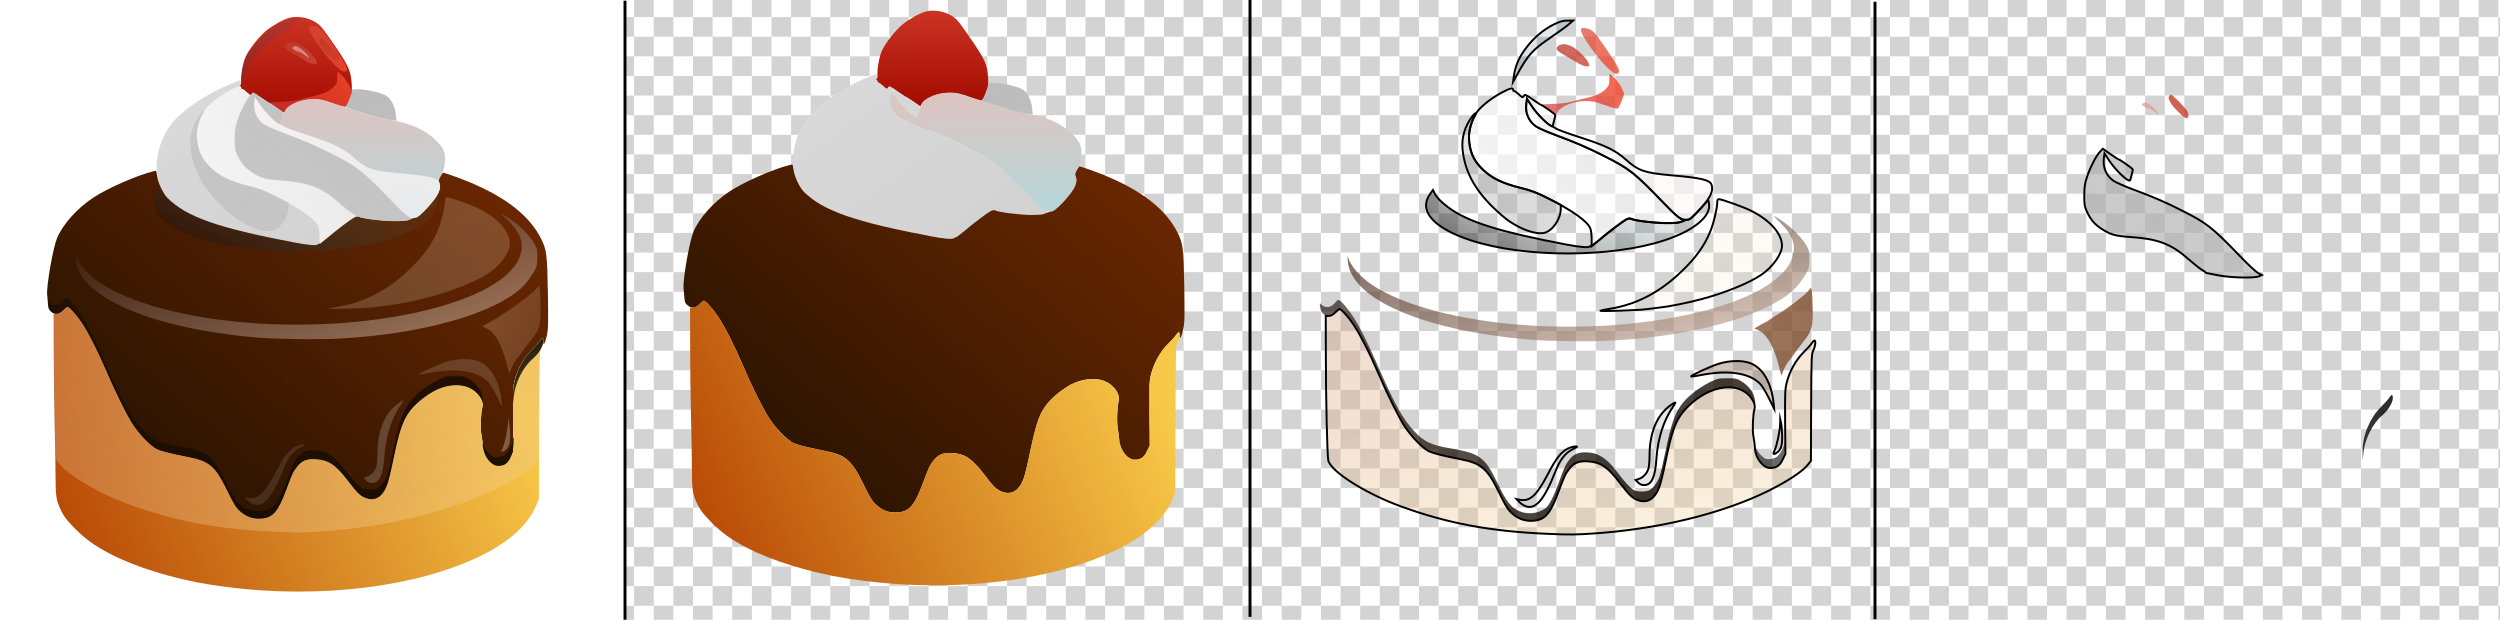 <?xml version="1.0" encoding="utf-8"?>
<!-- Generator: Adobe Illustrator 26.5.0, SVG Export Plug-In . SVG Version: 6.00 Build 0)  -->
<svg version="1.1" id="图层_1" xmlns="http://www.w3.org/2000/svg" xmlns:xlink="http://www.w3.org/1999/xlink" x="0px" y="0px"
	 viewBox="0 0 2548 631.6" style="enable-background:new 0 0 2548 631.6;" xml:space="preserve">
<style type="text/css">
	.st0{fill:none;}
	.st1{fill:#D3D3D3;}
	.st2{fill:url(#SVGID_1_);}
	.st3{fill:url(#region-1-1_00000101815344108918744550000010659501306639320200_);}
	.st4{fill:url(#region-1-2_00000096763690432381737700000003887454405435289474_);}
	.st5{fill:url(#region-1-3_00000062178743052784522980000018419521436670043835_);}
	.st6{fill:url(#region-1-4_00000109019943538045368980000006050683452179751313_);}
	.st7{fill:url(#region-1-5_00000041976109897146350300000013544255025199930028_);}
	.st8{fill:url(#region-1-6_00000179645698717067197490000018325529908703824258_);}
	.st9{fill:url(#region-2-1_00000044899801120391032090000017156341741254704790_);}
	.st10{fill:url(#region-2-2_00000134931707512007949540000000653194970280811949_);}
	.st11{fill:url(#region-2-3_00000074418062672354668360000001831365272166196629_);}
	.st12{fill:url(#region-2-4_00000005972080331959378920000006435589319914739354_);}
	.st13{fill:url(#region-2-5_00000123437477390298929450000007330622220542800277_);}
	.st14{fill:url(#region-2-6_00000028291996670375020680000008419744638076684445_);}
	.st15{fill:url(#region-2-7_00000062176181044346251320000006459041862256494002_);}
	.st16{fill:url(#region-2-8_00000085244820741568793240000015268415689294503867_);}
	.st17{fill:url(#region-2-9_00000100359850270604308750000001807643191743595956_);}
	.st18{fill:url(#region-2-10_00000021827157460753237400000010385649113118800035_);}
	.st19{fill:url(#region-2-11_00000092419076279314889980000001444289601847007122_);}
	.st20{fill:url(#region-2-12_00000137092752137815395900000008498146569772047766_);}
	.st21{fill:url(#region-2-13_00000083081314280394990760000001957250953605979543_);}
	.st22{fill:url(#region-2-14_00000068672974747963837610000004823740993582325676_);}
	.st23{fill:url(#region-2-15_00000123403923301884245930000011835746335516716722_);}
	.st24{fill:url(#region-2-16_00000021804402951935060560000004964261739463397784_);}
	.st25{fill:url(#region-2-17_00000098901463446780156710000017951037355682084781_);}
	.st26{fill:url(#region-2-18_00000065066398776892108830000003128913997505573541_);}
	.st27{fill:url(#region-3-1_00000014606715689822150020000007171137443870166946_);}
	.st28{fill:url(#region-3-2_00000082358122553222873080000018337762671528473276_);}
	.st29{fill:url(#region-3-3_00000127740931628376187080000011880190769096976034_);}
	.st30{fill:url(#region-3-4_00000108302126416982202190000010298643837505164206_);}
	.st31{fill:none;stroke:#000000;stroke-width:3;stroke-miterlimit:10;}
	.st32{fill:url(#region-3-1_00000169550647846154969300000002190636834754996120_);}
	.st33{fill:url(#region-3-2_00000134226563335191850140000015834973750003227791_);}
	
		.st34{fill:url(#region-3-3_00000047740680537362878020000002099820096695357594_);stroke:#000000;stroke-width:2;stroke-miterlimit:10;}
	.st35{fill:url(#region-3-4_00000160871769000370967570000015620131278040389793_);}
	
		.st36{fill:url(#region-2-1_00000126281299075132107130000014829865640163835828_);stroke:#000000;stroke-width:2;stroke-miterlimit:10;}
	.st37{fill:url(#region-2-2_00000078013843994702755630000011906475990723920539_);}
	.st38{fill:url(#region-2-3_00000134210959065205006550000015744672332182592958_);}
	.st39{fill:url(#region-2-4_00000172399685948178948460000018134098188588415646_);}
	
		.st40{fill:url(#region-2-5_00000109745860491651100810000011089443759321903513_);stroke:#000000;stroke-width:2;stroke-miterlimit:10;}
	
		.st41{fill:url(#region-2-6_00000094581620437892179650000005701467845769288580_);stroke:#000000;stroke-width:2;stroke-miterlimit:10;}
	
		.st42{fill:url(#region-2-7_00000171678870345709171110000013964043397188727437_);stroke:#000000;stroke-width:2;stroke-miterlimit:10;}
	
		.st43{fill:url(#region-2-8_00000061469642634448896730000011078447954351134341_);stroke:#000000;stroke-width:2;stroke-miterlimit:10;}
	
		.st44{fill:url(#region-2-9_00000141430814984468865020000007395626643579797180_);stroke:#000000;stroke-width:2;stroke-miterlimit:10;}
	.st45{fill:url(#region-2-10_00000127735246393530620080000014089459039276830126_);}
	.st46{fill:url(#region-2-11_00000123417284315661421750000016789861871081693061_);}
	.st47{fill:url(#region-2-12_00000056398719763019456530000004208133143429562262_);}
	
		.st48{fill:url(#region-2-13_00000101823254732811381320000015029907979227126932_);stroke:#000000;stroke-width:2;stroke-miterlimit:10;}
	
		.st49{fill:url(#region-2-14_00000074432799713768358430000008441353105385194898_);stroke:#000000;stroke-width:2;stroke-miterlimit:10;}
	
		.st50{fill:url(#region-2-15_00000179627597830839869490000013657274551007068041_);stroke:#000000;stroke-width:2;stroke-miterlimit:10;}
	
		.st51{fill:url(#region-2-16_00000064332651841963597010000005222931169393581481_);stroke:#000000;stroke-width:2;stroke-miterlimit:10;}
	.st52{fill:url(#region-2-17_00000096043112126954730510000016870362968759578032_);}
	
		.st53{fill:url(#region-2-18_00000072261772709799139230000002397048547940336000_);stroke:#000000;stroke-width:2;stroke-miterlimit:10;}
	.st54{fill:url(#region-1-1_00000100352609888536433610000006860750117541793957_);}
	.st55{fill:url(#region-1-2_00000144321345838686703650000005787038542656919967_);}
	.st56{fill:url(#region-1-3_00000160892734297970964840000017493108778295732623_);}
	.st57{fill:url(#region-1-4_00000180352754543029834500000009026263540172390539_);}
	.st58{fill:url(#region-1-5_00000078743839108583456630000005054070740623059889_);}
	.st59{fill:url(#region-1-6_00000147933700063579022640000006683717928200011426_);}
</style>
<pattern  y="631.6" width="40" height="40" patternUnits="userSpaceOnUse" id="SVGID_0000005712896073581907848" viewBox="0 -40 40 40" style="overflow:visible;">
	<g>
		<rect y="-40" class="st0" width="40" height="40"/>
		<g>
			<rect y="-40" class="st0" width="40" height="40"/>
			<g>
				<rect y="-40" class="st0" width="40" height="40"/>
				<rect y="-40" class="st0" width="40" height="40"/>
				<rect y="-40" class="st1" width="20" height="20"/>
				<rect x="20" y="-20" class="st1" width="20" height="20"/>
			</g>
		</g>
	</g>
</pattern>
<g id="图层_3">
	<pattern  id="SVGID_1_" xlink:href="#SVGID_0000005712896073581907848" patternTransform="matrix(1 0 0 1 66.3 17465.84)">
	</pattern>
	<rect x="637" class="st2" width="1911" height="631.6"/>
</g>
<g id="图层_1_00000038399828226866982620000003243969533423147923_">
	<g id="layer-1">
		
			<linearGradient id="region-1-1_00000169523515220975054230000004631049097555659931_" gradientUnits="userSpaceOnUse" x1="3023.9" y1="-50.892" x2="3023.9" y2="-51.892" gradientTransform="matrix(114.87 0 0 -97.569 -347055.375 -4948.204)">
			<stop  offset="0" style="stop-color:#CB3324"/>
			<stop  offset="1" style="stop-color:#A30B00"/>
		</linearGradient>
		<path id="region-1-1" style="fill:url(#region-1-1_00000169523515220975054230000004631049097555659931_);" d="M294.7,18.2
			c-6.4,1.8-17.4,8-23.9,13.5c-7.3,6.3-16.8,18.3-20.4,26c-2.8,6.1-5,17.9-4.7,25.6c0,1.6-0.5,3.3-1.2,3.8c-1,0.6-1,0.8,0,0.8
			c0.6,0,1.2,0.7,1.2,1.5s0.4,1.4,0.9,1.2c0.5-0.1,2.6,1.4,4.8,3.4c3.8,3.5,4,3.6,5.2,1.7c1.1-1.8,1.6-1.6,9.1,3.6
			c4.4,3.1,8.2,5.6,8.5,5.6s3.9,2.2,7.9,4.9l7.3,5l1.3-2.4c3.3-6.2,16.7-11.5,28.9-11.5c6.7,0,9.6,0.6,19.5,4.1
			c6.3,2.3,12.2,3.9,13,3.6c0.7-0.3,2.6-3.8,4.1-7.7c2.5-6.5,2.7-8.1,2.2-15.9c-0.7-11.8-3.2-17.8-14.5-34.5
			c-14.5-21.3-17-24.5-22-27.7C314,17.8,302.8,15.9,294.7,18.2z"/>
		
			<linearGradient id="region-1-2_00000026130750387918411500000008530528694893915815_" gradientUnits="userSpaceOnUse" x1="3038.212" y1="-44.511" x2="3039.236" y2="-45.45" gradientTransform="matrix(260.562 0 0 -167.856 -791507.625 -7371.655)">
			<stop  offset="0" style="stop-color:#DADADA;stop-opacity:0.993"/>
			<stop  offset="1" style="stop-color:#D1D1D1;stop-opacity:0.998"/>
		</linearGradient>
		<path id="region-1-2" style="fill:url(#region-1-2_00000026130750387918411500000008530528694893915815_);" d="M231,87.3
			c-23.2,10.2-44.2,24.5-55,37.5c-16.2,19.7-21.1,48.7-11.4,67.9c10.3,20.5,42.3,35.2,104.6,48.3c40.8,8.5,52.8,10.2,55.3,7.7
			c0.7-0.7,1.2-0.9,1.2-0.5c0,0.5,3.1-1.8,6.9-5c9.9-8.4,24.5-19.5,28.2-21.5c2.1-1.1,3.8-1.4,4.8-0.9c6.7,3.6,45.1,6,51.6,3.2
			l3-1.3l-3.7-1.9c-2.1-1.1-9.9-8.3-17.5-16.2c-29.7-30.8-34.6-34.6-60.1-47.5c-16.1-8.2-28.9-13.8-50.2-21.7
			c-8.5-3.2-17.4-7.1-19.7-8.7c-7.4-5-11.2-14.1-9.8-23.3l0.6-4.6l4.8,7.3c4.7,7.2,14.4,17.3,18.9,19.7c1.8,0.9,2.3,0.9,2.6-0.1
			c1.5-5.2,2.6-9.7,2.6-10.5c0-0.9-13.2-10.3-14.5-10.3c-0.3,0-4.1-2.5-8.5-5.6c-7.5-5.2-8-5.4-9.1-3.6c-1.2,1.9-1.4,1.8-5.2-1.7
			c-2.2-2-4.3-3.5-4.8-3.4c-0.5,0.2-0.9-0.3-0.9-1.1c0-0.8-0.6-1.7-1.2-1.9c-1-0.4-1-0.6,0-0.6c0.6-0.1,1.2-1.2,1.2-2.6
			s-0.6-2.5-1.2-2.5C243.8,82,237.7,84.4,231,87.3z"/>
		
			<linearGradient id="region-1-3_00000081622877140988531170000016864219779526075066_" gradientUnits="userSpaceOnUse" x1="2990.784" y1="-82.113" x2="2991.142" y2="-83.525" gradientTransform="matrix(51.399 0 0 -32.3 -153354.422 -2564.021)">
			<stop  offset="0" style="stop-color:#BEBBBB;stop-opacity:0.999"/>
			<stop  offset="1" style="stop-color:#BDBFBF;stop-opacity:0.999"/>
		</linearGradient>
		<path id="region-1-3" style="fill:url(#region-1-3_00000081622877140988531170000016864219779526075066_);" d="M358.7,92.7
			c0,2.1-4.5,13.9-6,15.6c-0.7,1,2.2,2.3,12.3,5.4c16.4,5.1,27.4,8,34,8.8l5,0.7l-0.6-6.2c-0.8-8.9-4.7-16.4-10.2-19.7
			c-5-2.9-20.9-6.4-29.1-6.4C359.6,90.9,358.7,91.2,358.7,92.7z"/>
		
			<linearGradient id="region-1-4_00000000924317790464118630000010232547177160335488_" gradientUnits="userSpaceOnUse" x1="3034.831" y1="-47.679" x2="3034.831" y2="-48.679" gradientTransform="matrix(194.682 0 0 -123.1 -590469.938 -5770.445)">
			<stop  offset="0" style="stop-color:#DDC3C0;stop-opacity:0.997"/>
			<stop  offset="1" style="stop-color:#B6D6D9;stop-opacity:0.997"/>
		</linearGradient>
		<path id="region-1-4" style="fill:url(#region-1-4_00000000924317790464118630000010232547177160335488_);" d="M259.2,103.4
			c-1.4,9.2,2.4,18.3,9.8,23.3c2.3,1.6,11.2,5.5,19.7,8.7c21.3,7.9,34.1,13.5,50.2,21.7c25.5,12.8,30.7,17,59.7,47.1
			c14.7,15.3,17.8,17.7,23.4,17.7c3.4,0,4.5-0.7,10.4-6.8c13.5-14,18.5-23.3,15.4-29c-0.9-1.6-0.5-3.2,2.1-8.1
			c2.4-4.7,3.2-7.7,3.6-13.5c0.6-9.6-1.5-14.3-10.4-22.6c-10.4-9.7-24.6-16.1-42.4-19.1c-13.6-2.3-32.1-7.5-56.1-15.9
			c-15.5-5.3-18.2-6-25.2-6c-8.7,0-17.4,2.4-23.7,6.6c-3.9,2.6-7.3,8.1-8.5,13.9c-1.2,5.7-1.3,5.7-3.7,4.4
			c-4.5-2.4-14.2-12.5-18.9-19.7l-4.8-7.3L259.2,103.4z"/>
		
			<linearGradient id="region-1-5_00000070808007699248175650000013307516649092026269_" gradientUnits="userSpaceOnUse" x1="3044.004" y1="-40.58" x2="3045.061" y2="-39.725" gradientTransform="matrix(510.688 0 0 -354.75 -1554520.5 -13895.666)">
			<stop  offset="0" style="stop-color:#1C0F00"/>
			<stop  offset="1" style="stop-color:#6D2801"/>
		</linearGradient>
		<path id="region-1-5" style="fill:url(#region-1-5_00000070808007699248175650000013307516649092026269_);" d="M156.2,174.6
			c-16.4,4-47,17.4-61.4,27c-16.5,11-31,27.3-36.7,41.2c-4.2,10.2-11.1,50-10,58c0.3,2.5,0.7,6.8,0.9,9.5c0.2,3.9,0.9,5.4,3.1,7.2
			c4,3.5,7.9,3.1,12.2-1.1c1.9-1.9,3.9-3.5,4.5-3.5c1.8,0,9.5,8.5,14.7,16.5c6.7,10.1,16.2,28.8,24.2,47.5
			c10.1,23.5,21.6,46.6,27.7,55.9c7.1,10.6,18.2,22,24.4,25c4.8,2.2,13.5,4.4,31.6,8c22.1,4.3,27.9,9.3,40.2,34.5
			c6.8,13.9,8.7,17,13.2,21c6.4,5.7,13.5,8.1,22.1,7.3c11.5-1,16.9-7.5,25.1-29.8c6.2-16.5,6.8-17.9,11-23.2c4.7-6,9.6-8,18.6-7.5
			c13.5,0.8,20.5,5.6,33.6,22.8c8.6,11.3,11.8,14.4,16.7,16.4c10,4.2,18-0.4,22.8-13.1c1.2-3.2,4.2-15.3,6.5-26.8
			c6.4-31.3,10.4-41.8,19.8-52.1c5.3-5.8,16-14,22.2-17.1c12-6,25.1-7.3,34.2-3.3c9.4,4,16.1,13.6,14.2,20.3
			c-1.6,5.6-2.2,22-0.9,28.2c0.6,3.3,1.3,8.2,1.4,11c0.6,10.5,8.3,20.5,15.7,20.5c6.3,0,9.7-2.4,12.7-8.8l2.7-5.7l-0.3-32.5
			c-0.2-29.8-0.1-33.1,1.7-40.3c3-11.6,9.3-22.8,17.1-30.6c3.7-3.6,7.5-7.8,8.4-9.4c2.4-3.5,3.6-3.4,3.6,0.4c0,5.1,1.8,2.2,3.6-5.9
			c1.5-6.8,1.6-11.8,1.1-43.7c-0.7-39.3-1.3-43.7-6.7-54.7c-11.8-23.7-36.2-42.9-74.5-58.6c-11.9-4.8-25.5-9.6-25.9-9
			c-3.6,5.2-4.6,7.9-3.6,9.9c2.1,3.8,0.3,10.3-4.5,16.6c-7.3,9.8-17.1,19.3-19.8,19.3c-1.3,0-3.9,0.8-5.8,1.7
			c-2.7,1.4-5.9,1.8-15.9,1.8c-11.9-0.1-32.6-2.7-36.1-4.6c-1-0.5-2.7-0.2-4.8,0.9c-3.7,2-18.3,13.1-28.2,21.5
			c-3.8,3.2-6.9,5.5-6.9,5c0-0.4-0.5-0.2-1.2,0.5c-1.9,1.9-8.9,1.4-25.3-1.7c-76.9-14.6-109.3-26-128.4-45.1
			c-4.5-4.5-9.8-15.8-10.7-22.6c-0.3-3-0.9-5.3-1.3-5.3C158.5,174.1,157.3,174.3,156.2,174.6z"/>
		
			<linearGradient id="region-1-6_00000021117384887749054230000005174349111323038853_" gradientUnits="userSpaceOnUse" x1="3043.828" y1="-41.213" x2="3044.891" y2="-40.945" gradientTransform="matrix(498.983 0 0 -290.067 -1518811.875 -11467.001)">
			<stop  offset="0" style="stop-color:#B44101"/>
			<stop  offset="1" style="stop-color:#F8C948"/>
		</linearGradient>
		<path id="region-1-6" style="fill:url(#region-1-6_00000021117384887749054230000005174349111323038853_);" d="M64.3,316.4
			c-2.5,2.5-4.4,3.5-6.6,3.5h-3l0.1,39.2c0,21.6,0.4,54.4,0.9,72.8s0.9,42.1,0.9,52.6c0,21.5,0.7,25.8,5.9,36.4
			c2.9,5.9,5.8,9.6,13.7,17.6c10.9,11,19.9,17.5,35.7,25.8c25.7,13.5,64.9,25.6,101.8,31.5c94,15.1,194.8,6,265-24.1
			c35.7-15.2,59.2-35,68.1-57.3l2.4-6l0.3-74.8c0.2-72.5,0.3-74.9,2.2-78.7c2-4,2.7-10,1.1-10c-0.5,0-1.7,1.2-2.7,2.7
			c-0.9,1.6-4.7,5.8-8.4,9.4c-7.8,7.8-14.1,19-17.1,30.6c-1.8,7.2-1.9,10.5-1.7,40.3l0.3,32.5l-2.7,5.7c-3,6.4-6.4,8.8-12.7,8.8
			c-7.4,0-15.1-10-15.7-20.5c-0.1-2.8-0.8-7.7-1.4-11c-1.3-6.2-0.7-22.6,0.9-28.2c1.2-4.1-1-9.7-5.5-14.4
			c-14.7-15.1-44.1-8.6-65.1,14.5c-9.4,10.3-13.4,20.8-19.8,52.1c-2.3,11.5-5.3,23.6-6.5,26.8c-4.8,12.7-12.8,17.3-22.8,13.1
			c-4.9-2-8.1-5.1-16.7-16.4c-13.1-17.2-20.1-22-33.6-22.8c-9-0.5-13.9,1.5-18.6,7.5c-4.2,5.3-4.8,6.7-11,23.2
			c-8.2,22.3-13.6,28.8-25.1,29.8c-8.6,0.8-15.7-1.6-22.1-7.3c-4.5-4-6.4-7.1-13.2-21c-12.3-25.2-18.1-30.2-40.2-34.5
			c-18.1-3.6-26.8-5.8-31.6-8c-6.2-3-17.3-14.4-24.4-25c-6.1-9.3-17.6-32.4-27.7-55.9c-8-18.7-17.5-37.4-24.2-47.5
			c-5.2-8-12.9-16.5-14.7-16.5C68.2,312.9,66.2,314.5,64.3,316.4z"/>
	</g>
	<g id="layer-2">
		
			<linearGradient id="region-2-1_00000137817788992262921790000010448364252911279521_" gradientUnits="userSpaceOnUse" x1="3000.512" y1="-59.584" x2="3000.512" y2="-60.584" gradientTransform="matrix(61.2 0 0 -62.5 -183355.141 -3705.102)">
			<stop  offset="0" style="stop-color:#0F4969;stop-opacity:0.105"/>
			<stop  offset="1" style="stop-color:#005281;stop-opacity:0.205"/>
		</linearGradient>
		<path id="region-2-1" style="fill:url(#region-2-1_00000137817788992262921790000010448364252911279521_);" d="M287.2,22.8
			c-10.1,5-19.6,12.8-27,22.3c-8.5,10.8-12.3,19.4-14,31.8l-0.6,4.5l4.1-7.4c11.4-20.5,15.6-25.2,34.7-38.2c7.3-5,15.4-10.8,17.9-13
			l4.5-3.9H301C296.3,18.9,293.7,19.7,287.2,22.8z"/>
		
			<linearGradient id="region-2-2_00000091732547364881343820000012812549817190524327_" gradientUnits="userSpaceOnUse" x1="2971.018" y1="-67.733" x2="2972.15" y2="-68.623" gradientTransform="matrix(38.771 0 0 -46.812 -114876.602 -3142.296)">
			<stop  offset="0" style="stop-color:#DA4938;stop-opacity:0.717"/>
			<stop  offset="1" style="stop-color:#F3492F;stop-opacity:0.814"/>
		</linearGradient>
		<path id="region-2-2" style="fill:url(#region-2-2_00000091732547364881343820000012812549817190524327_);" d="M316,26.6
			c-2.6,1-1.1,5.1,5.3,14.8c13.3,19.9,27.5,34.3,31.1,31.4c2.8-2.4,1.1-5.9-11.5-24.5c-9.7-14.2-12-17.1-15.1-19.3
			C323,27.1,318,25.8,316,26.6z"/>
		
			<linearGradient id="region-2-3_00000173882063392224970680000010570928314405943704_" gradientUnits="userSpaceOnUse" x1="2957.701" y1="-101.939" x2="2958.783" y2="-102.695" gradientTransform="matrix(33.181 0 0 -22.735 -97850.93 -2273.435)">
			<stop  offset="0" style="stop-color:#BE3931;stop-opacity:0.78"/>
			<stop  offset="1" style="stop-color:#CF4734;stop-opacity:0.809"/>
		</linearGradient>
		<path id="region-2-3" style="fill:url(#region-2-3_00000173882063392224970680000010570928314405943704_);" d="M291.7,44.7
			c-3.4,2.8-2.1,4.7,6.1,9.3c3.5,1.9,8.6,5,11.3,6.7c5.7,3.6,11.1,5.6,13.1,4.8c3.7-1.4-4.2-11.8-14-18.6
			C302,42.6,295.3,41.7,291.7,44.7z"/>
		
			<linearGradient id="region-2-4_00000111913113373004417520000010222106432727885713_" gradientUnits="userSpaceOnUse" x1="3013.817" y1="-72.719" x2="3014.875" y2="-72.338" gradientTransform="matrix(84.7 0 0 -41.355 -255003.125 -2902.007)">
			<stop  offset="0" style="stop-color:#CB3734;stop-opacity:0.677"/>
			<stop  offset="1" style="stop-color:#F0482C;stop-opacity:0.82"/>
		</linearGradient>
		<path id="region-2-4" style="fill:url(#region-2-4_00000111913113373004417520000010222106432727885713_);" d="M343.7,78.7
			c0,5.7-0.3,6.4-3.7,10c-4.1,4.3-10.1,6.9-22.3,9.7c-4.1,0.9-9.9,2.4-12.9,3.3c-3,0.8-11.1,1.8-18,2.1l-12.6,0.6l7.6,5.2l7.6,5.2
			l1.3-2.4c3.3-6.2,16.7-11.5,28.9-11.5c6.7,0,9.6,0.6,19.5,4.1c6.3,2.3,12.2,3.9,13,3.6c0.7-0.3,2.6-3.7,4.1-7.7l2.7-7.1l-2.1-5.2
			c-1.9-4.6-6.7-10.7-11.4-14.6C343.8,72.8,343.7,73.2,343.7,78.7z"/>
		
			<linearGradient id="region-2-5_00000060003791332677053440000012401740509600742310_" gradientUnits="userSpaceOnUse" x1="3035.994" y1="-45.487" x2="3037.115" y2="-45.05" gradientTransform="matrix(219.503 0 0 -160.989 -666235.688 -7122.511)">
			<stop  offset="0" style="stop-color:#FFFFFF;stop-opacity:0.789"/>
			<stop  offset="1" style="stop-color:#FFFFFF;stop-opacity:0.386"/>
		</linearGradient>
		<path id="region-2-5" style="fill:url(#region-2-5_00000060003791332677053440000012401740509600742310_);" d="M233.8,92.4
			c-11.9,6.4-23,15.6-26.4,21.9c-6.4,11.5-8.1,22-5.6,33.8c2,9.3,5.2,15,12.5,22.2c9.3,9.1,20.2,14.5,38.9,19.1
			c11.8,3,16.3,4.7,29,11.1c24.4,12.4,39.1,22.9,42.1,30.1c0.8,1.8,1.4,6.6,1.4,10.8v7.6l6.9-5.8c9.9-8.4,24.5-19.5,28.2-21.5
			c2.1-1.1,3.8-1.4,4.8-0.9c6.7,3.6,45.1,6,51.6,3.2l3-1.3l-3.7-1.9c-2.1-1.1-9.9-8.3-17.5-16.2c-29.7-30.8-34.6-34.6-60.1-47.5
			c-16.1-8.2-28.9-13.8-50.2-21.7c-8.5-3.2-17.4-7.1-19.7-8.7c-7.4-5-11.2-14.1-9.8-23.3l0.6-4.6l4.8,7.3
			c4.7,7.2,14.4,17.3,18.9,19.7c1.8,0.9,2.3,0.9,2.6-0.1c1.5-5.2,2.6-9.7,2.6-10.5c0-0.9-13.2-10.3-14.5-10.3
			c-0.3,0-4.1-2.5-8.5-5.6c-7.5-5.2-8-5.4-9.1-3.6c-1.2,1.9-1.4,1.8-5.2-1.7c-2.2-2-4.3-3.5-4.8-3.4c-0.5,0.2-0.9-0.4-0.9-1.2
			C245.7,86.9,242.6,87.7,233.8,92.4z"/>
		
			<linearGradient id="region-2-6_00000040569771628341949400000003665273302663863426_" gradientUnits="userSpaceOnUse" x1="3034.4" y1="-47.666" x2="3034.427" y2="-48.725" gradientTransform="matrix(189.606 0 0 -123.1 -574989.625 -5770.445)">
			<stop  offset="0" style="stop-color:#FFFBFB;stop-opacity:0.826"/>
			<stop  offset="1" style="stop-color:#FFF8F7;stop-opacity:0.618"/>
		</linearGradient>
		<path id="region-2-6" style="fill:url(#region-2-6_00000040569771628341949400000003665273302663863426_);" d="M259.2,103.4
			c-1.4,9.2,2.4,18.3,9.8,23.3c2.3,1.6,11.2,5.5,19.7,8.7c21.3,7.9,34.1,13.5,50.2,21.7c25.5,12.8,30.7,17,59.7,47.1
			c14.7,15.3,17.8,17.7,23.4,17.7c3.4,0,4.5-0.7,10.4-6.8c13.9-14.3,18.1-22.4,15.3-29.3c-2-4.6-10.5-6.6-41.5-9.3
			c-26.7-2.4-33.1-4.7-45-15.4c-10.5-9.6-20.4-14.5-47.2-23.2c-12.2-3.9-23.2-7.9-24.5-8.9s-3.3-2.1-4.6-2.5
			c-3.9-1.3-15.3-12.7-20.3-20.4l-4.8-7.3L259.2,103.4z"/>
		
			<linearGradient id="region-2-7_00000056428272709673367380000004680481747396075667_" gradientUnits="userSpaceOnUse" x1="3019.571" y1="-47.725" x2="3020.367" y2="-48.823" gradientTransform="matrix(100.303 0 0 -122.305 -302673.656 -5727.8)">
			<stop  offset="0" style="stop-color:#9B9B9B;stop-opacity:0.261"/>
			<stop  offset="1" style="stop-color:#B8B8B8;stop-opacity:0.511"/>
		</linearGradient>
		<path id="region-2-7" style="fill:url(#region-2-7_00000056428272709673367380000004680481747396075667_);" d="M203.6,117.1
			c-7.2,9.8-10.6,21.4-9.5,32.8c2.2,22,11.8,40.4,31.1,59.3c5.5,5.4,13,11.9,16.7,14.3c12.8,8.6,26.6,13.3,34.8,11.9
			c8.6-1.5,17.3-13.6,17.5-24.3v-4.4l-13.5-6.9c-11.2-5.7-15.9-7.5-27.5-10.4c-18.7-4.6-29.6-10-38.9-19.1
			c-9.6-9.5-13.6-19.3-13.6-33.5c0-6.1,2.8-16.1,5.7-20.5C209.2,111.9,206.9,112.6,203.6,117.1z"/>
		
			<linearGradient id="region-2-8_00000016065653336041221620000001551288335130182825_" gradientUnits="userSpaceOnUse" x1="3039.314" y1="-59.475" x2="3040.327" y2="-59.029" gradientTransform="matrix(288.536 0 0 -64.638 -876834.312 -3608.025)">
			<stop  offset="0" style="stop-color:#160000;stop-opacity:0.549"/>
			<stop  offset="1" style="stop-color:#417670;stop-opacity:8.500000e-02"/>
		</linearGradient>
		<path id="region-2-8" style="fill:url(#region-2-8_00000016065653336041221620000001551288335130182825_);" d="M161.5,195
			c-13,17.2,2.4,35.2,40.9,47.8c54.4,17.9,143.1,17.9,197.3,0.1c30.6-10,48.4-24.9,45.5-38.1l-0.7-3l-6.1,6.8
			c-9.6,10.6-12.7,13.3-15.1,13.3c-1.3,0-3.8,0.8-5.7,1.7c-2.7,1.4-5.9,1.8-15.9,1.8c-11.9-0.1-32.6-2.7-36.1-4.6
			c-1-0.5-2.7-0.2-4.8,0.9c-3.7,2-18.3,13.1-28.2,21.5c-3.8,3.2-6.9,5.5-6.9,5c0-0.4-0.5-0.2-1.2,0.5c-1.9,1.9-8.9,1.4-25.3-1.7
			c-67.3-12.8-99.5-22.9-119-37.3c-7.7-5.7-12.1-10.1-14.4-14.5l-1.8-3.6L161.5,195z"/>
		
			<linearGradient id="region-2-9_00000034784672856254247100000000060219672475353009_" gradientUnits="userSpaceOnUse" x1="3033.662" y1="-48.588" x2="3034.32" y2="-49.998" gradientTransform="matrix(185.012 0 0 -113.988 -560902.5 -5345.785)">
			<stop  offset="0" style="stop-color:#F2DAC2;stop-opacity:0.211"/>
			<stop  offset="1" style="stop-color:#FFF5DF;stop-opacity:0.18"/>
		</linearGradient>
		<path id="region-2-9" style="fill:url(#region-2-9_00000034784672856254247100000000060219672475353009_);" d="M453.7,204.6
			c-0.1,5.7-3.5,20.3-6.8,28.5c-6,15-14.8,27.3-29.5,41.4c-22,21.2-45.9,33.7-72.6,38c-5.3,0.8-9.8,1.8-10.1,2.1
			c-0.8,0.9,39.7-0.5,47-1.6c3.6-0.5,9.4-1.2,13-1.6c8.2-0.7,28.3-4.7,42.5-8.5c24.5-6.5,48.6-16.3,61.2-24.8
			c11.9-8,21.4-21.4,21.3-29.9c-0.2-12.3-12.2-25.8-31.5-35.5c-7.6-3.8-29.9-11.8-33-11.8C454.1,200.9,453.7,202,453.7,204.6z"/>
		
			<linearGradient id="region-2-10_00000168080514674713673350000007893035283613974925_" gradientUnits="userSpaceOnUse" x1="3043.611" y1="-47.175" x2="3044.615" y2="-48.127" gradientTransform="matrix(470.931 0 0 -127.798 -1433232.25 -5817.653)">
			<stop  offset="0" style="stop-color:#260900;stop-opacity:0.683"/>
			<stop  offset="1" style="stop-color:#CCAD98;stop-opacity:0.633"/>
		</linearGradient>
		<path id="region-2-10" style="fill:url(#region-2-10_00000168080514674713673350000007893035283613974925_);" d="M518.6,225.6
			c11.7,11.7,15.1,20.9,12.2,32.7c-12.3,50-157.4,84-295.1,69c-66.5-7.2-121.5-25.4-144.8-47.8c-6.2-5.9-10.7-12-12.8-17.4l-1.4-3.7
			l0.5,6c3.4,38.3,76.3,70,183,79.5c20,1.8,64.3,2.4,86.6,1.1c83-4.6,155-24.7,184.6-51.5c2.8-2.5,7.5-8.3,10.4-12.8
			c4.8-7.5,5.3-8.8,5.7-15.4c0.2-4,0.2-8.8-0.2-10.8c-1.5-7.9-14.1-22.4-27.2-31.2c-4.5-3-8.4-5.4-8.7-5.4
			C511,217.9,514.3,221.4,518.6,225.6z"/>
		
			<linearGradient id="region-2-11_00000055694019240614702940000017834287648147206820_" gradientUnits="userSpaceOnUse" x1="2998.553" y1="-52.318" x2="2999.891" y2="-53.042" gradientTransform="matrix(59.522 0 0 -89.8 -177992.125 -4399.415)">
			<stop  offset="0" style="stop-color:#8C5937;stop-opacity:0.813"/>
			<stop  offset="1" style="stop-color:#774525;stop-opacity:0.779"/>
		</linearGradient>
		<path id="region-2-11" style="fill:url(#region-2-11_00000055694019240614702940000017834287648147206820_);" d="M545.9,295
			c-3.9,4.5-19.5,16.5-30.9,23.5c-4.3,2.6-8,5.1-8.3,5.5c-0.3,0.3-2.4,1.6-4.8,2.8c-2.4,1.2-5.7,3-7.4,4.1l-3,1.8l4.4,2
			c8.2,3.6,15.4,16.2,20.4,35.6l2.8,10.5l2.2-5.6c1.3-3,3.1-6.5,4.2-7.7c1-1.1,3.9-5,6.4-8.6c2.6-3.6,7-9.5,10-13.2
			c8.3-10.4,9.3-14.2,9.1-33.3c-0.1-8.8-0.6-17.2-1-18.7l-0.8-2.7L545.9,295z"/>
		
			<linearGradient id="region-2-12_00000095313290182333324930000011323245563939518141_" gradientUnits="userSpaceOnUse" x1="3043.068" y1="-42.276" x2="3044.124" y2="-42.946" gradientTransform="matrix(444.139 0 0 -225.059 -1351540.5 -9174.934)">
			<stop  offset="0" style="stop-color:#180C06;stop-opacity:0.635"/>
			<stop  offset="1" style="stop-color:#120B02;stop-opacity:0.825"/>
		</linearGradient>
		<path id="region-2-12" style="fill:url(#region-2-12_00000095313290182333324930000011323245563939518141_);" d="M64.3,306.4
			c-4,5.2-10,5.9-14.2,1.8c-1.6-1.7-1.7-1.5-1.1,2.7c1.2,9,9,11.8,15.3,5.5c1.9-1.9,3.9-3.5,4.5-3.5c1.8,0,9.5,8.5,14.7,16.5
			c6.7,10.1,16.2,28.8,24.2,47.5c10.1,23.5,21.6,46.6,27.7,55.9c7.1,10.6,18.2,22,24.4,25c4.8,2.2,13.5,4.4,31.6,8
			c22.1,4.3,27.9,9.3,40.2,34.5c6.8,13.9,8.7,17,13.2,21c6.4,5.7,13.5,8.1,22.1,7.3c11.5-1,16.9-7.5,25.1-29.8
			c6.2-16.5,6.8-17.9,11-23.2c4.7-6,9.6-8,18.6-7.5c13.5,0.8,20.5,5.6,33.6,22.8c8.6,11.3,11.8,14.4,16.7,16.4
			c10,4.2,18-0.4,22.8-13.1c1.2-3.2,4.2-15.3,6.5-26.8c7.8-38.5,13.1-48.9,31.3-62.3c11.9-8.8,21.4-12.4,32.6-12.4
			c11.5,0,20.8,5.2,26,14.7l1.7,3l-0.7-4.5c-1.2-8.3-5.9-14.7-14.9-20.1c-3.5-2.1-5.2-2.4-13.5-2.4c-9.1,0.1-9.8,0.3-18.1,4.3
			c-11.7,5.9-23.5,15.4-29.3,23.9c-6.4,9.5-9.8,19.7-15.1,45.3c-2.5,12.2-5.4,24.3-6.4,27c-2.3,6-6.6,11.7-10.2,13.6
			c-3.6,1.8-12.2,1.8-15.7,0c-3.6-1.9-9.6-8.4-16.6-17.8c-11-14.8-20.3-20.8-32.7-20.8c-7.4,0-11.5,1.7-15.7,6.4
			c-4.2,4.9-6.2,8.8-11.2,23.1c-5.2,14.7-10.4,24.9-14.1,27.6c-7.8,5.5-18.1,6.6-26.9,2.8c-8.2-3.5-13.1-9.9-21.9-28.3
			c-12.8-26.7-17.9-30.5-47.9-35.6c-19.9-3.3-27.3-6.9-37.1-17.6c-11.7-12.7-19.4-26.5-35.6-63.4c-16.2-36.8-23.9-51.2-34.8-64.3
			C68.6,302.6,67.4,302.2,64.3,306.4z"/>
		
			<linearGradient id="region-2-13_00000171686246477539210360000006354554738198359183_" gradientUnits="userSpaceOnUse" x1="3044.104" y1="-41.869" x2="3044.966" y2="-43.262" gradientTransform="matrix(498.983 0 0 -229.764 -1518811.875 -9332.251)">
			<stop  offset="0" style="stop-color:#D69C7C;stop-opacity:0.365"/>
			<stop  offset="1" style="stop-color:#FDE5A7;stop-opacity:0.333"/>
		</linearGradient>
		<path id="region-2-13" style="fill:url(#region-2-13_00000171686246477539210360000006354554738198359183_);" d="M64.3,316.4
			c-2.5,2.5-4.4,3.5-6.6,3.5h-3l0.1,39.2c0,43.2,1.4,103.7,2.5,108.1c2.7,11.4,38.5,34,74.5,47c47.8,17.3,90.8,25.3,149.4,27.8
			c22.1,1,29.3,0.9,48.5-0.5c57.8-4.2,112.3-16.3,157.3-34.8c25.6-10.5,51.1-25.5,58.4-34.4l3.8-4.7l0.2-54.4
			c0.3-52.2,0.4-54.5,2.3-58.3c2-4,2.7-10,1.1-10c-0.5,0-1.7,1.2-2.7,2.7c-0.9,1.6-4.7,5.8-8.4,9.4c-7.8,7.8-14.1,19-17.1,30.6
			c-1.8,7.2-1.9,10.5-1.7,40.3l0.3,32.5l-2.7,5.7c-3,6.4-6.4,8.8-12.7,8.8c-7.4,0-15.1-10-15.7-20.5c-0.1-2.8-0.8-7.7-1.4-11
			c-1.3-6.2-0.7-22.6,0.9-28.2c1.2-4.1-1-9.7-5.5-14.4c-14.7-15.1-44.1-8.6-65.1,14.5c-9.4,10.3-13.4,20.8-19.8,52.1
			c-2.3,11.5-5.3,23.6-6.5,26.8c-4.8,12.7-12.8,17.3-22.8,13.1c-4.9-2-8.1-5.1-16.7-16.4c-13.1-17.2-20.1-22-33.6-22.8
			c-9-0.5-13.9,1.5-18.6,7.5c-4.2,5.3-4.8,6.7-11,23.2c-8.2,22.3-13.6,28.8-25.1,29.8c-8.6,0.8-15.7-1.6-22.1-7.3
			c-4.5-4-6.4-7.1-13.2-21c-12.3-25.2-18.1-30.2-40.2-34.5c-18.1-3.6-26.8-5.8-31.6-8c-6.2-3-17.3-14.4-24.4-25
			c-6.1-9.3-17.6-32.4-27.7-55.9c-8-18.7-17.5-37.4-24.2-47.5c-5.2-8-12.9-16.5-14.7-16.5C68.2,312.9,66.2,314.5,64.3,316.4z"/>
		
			<linearGradient id="region-2-14_00000075873710637886150010000009368410255649344160_" gradientUnits="userSpaceOnUse" x1="3014.282" y1="-66.495" x2="3014.467" y2="-67.834" gradientTransform="matrix(84.634 0 0 -48.52 -254649.594 -2863.202)">
			<stop  offset="0" style="stop-color:#8F7058;stop-opacity:0.406"/>
			<stop  offset="1" style="stop-color:#947257;stop-opacity:0.414"/>
		</linearGradient>
		<path id="region-2-14" style="fill:url(#region-2-14_00000075873710637886150010000009368410255649344160_);" d="M455.7,368.5
			c-8.4,2.5-29.6,12.2-28.6,13.1c0.2,0.3,4-0.2,8.3-1.1c29-5.9,51-2.8,62.2,8.8c1.8,1.9,5.8,8.3,8.7,14.3l5.4,10.8l-0.5-5.5
			c-2.3-21-11.1-36.1-23.9-40.9C479.2,365,467,365.2,455.7,368.5z"/>
		
			<linearGradient id="region-2-15_00000033334313846756375960000013519869211815018412_" gradientUnits="userSpaceOnUse" x1="2974.553" y1="-53.355" x2="2975.748" y2="-54.297" gradientTransform="matrix(40.588 0 0 -84.4 -120361 -4091.36)">
			<stop  offset="0" style="stop-color:#B4A79C;stop-opacity:0.305"/>
			<stop  offset="1" style="stop-color:#B4AFA4;stop-opacity:0.285"/>
		</linearGradient>
		<path id="region-2-15" style="fill:url(#region-2-15_00000033334313846756375960000013519869211815018412_);" d="M405.6,411.3
			c-13.6,10-20.9,27.9-20.9,51.5c0,4.7-0.5,10.3-1,12.3c-1.4,5.1-5.3,9.4-9.6,10.8l-3.6,1.2l2.6,2.6c1.7,1.8,3.6,2.6,6,2.6
			c7.8,0,11.4-7.9,12.7-27.5c1.3-19.8,7.3-38.5,16.8-52.3c1.8-2.5,2.8-4.6,2.4-4.6S408.1,409.5,405.6,411.3z"/>
		
			<linearGradient id="region-2-16_00000166646913390894078390000014141155011675496068_" gradientUnits="userSpaceOnUse" x1="2703.929" y1="-78.434" x2="2705.423" y2="-79.361" gradientTransform="matrix(8.853 0 0 -35.271 -23428.418 -2334.67)">
			<stop  offset="0" style="stop-color:#C4B3A2;stop-opacity:0.413"/>
			<stop  offset="1" style="stop-color:#C7B5A5;stop-opacity:0.406"/>
		</linearGradient>
		<path id="region-2-16" style="fill:url(#region-2-16_00000166646913390894078390000014141155011675496068_);" d="M517.8,430.4
			c-0.2,6.7-3.5,22.4-5.6,26.4c-2,4-1.4,4.9,1.9,2.7c4.5-2.9,5.9-7.1,5.8-17.1c-0.1-5-0.6-10.8-1.1-13l-0.9-4L517.8,430.4z"/>
		
			<linearGradient id="region-2-17_00000065059536430779647420000005924924416606698672_" gradientUnits="userSpaceOnUse" x1="2956.07" y1="-87.521" x2="2956.07" y2="-88.521" gradientTransform="matrix(32.417 0 0 -29 -95319.789 -2092.199)">
			<stop  offset="0" style="stop-color:#050905;stop-opacity:0.581"/>
			<stop  offset="1" style="stop-color:#000705;stop-opacity:0.61"/>
		</linearGradient>
		<path id="region-2-17" style="fill:url(#region-2-17_00000065059536430779647420000005924924416606698672_);" d="M522.7,448.2
			c0,3.2-4.3,11.7-7.4,14.6c-1.7,1.6-4.1,2.5-7.4,2.9c-4.4,0.4-5.2,0.1-8.4-2.7c-2-1.7-4.6-5-5.8-7.4l-2.2-4.2l0.6,4.3
			c1.5,10.4,8.7,19.2,15.7,19.2c6.3,0,9.7-2.4,12.7-8.8c2.4-5.3,4.5-20.2,2.8-20.2C523,445.9,522.7,446.9,522.7,448.2z"/>
		
			<linearGradient id="region-2-18_00000085215598340516437200000000021090327793784465_" gradientUnits="userSpaceOnUse" x1="3000.419" y1="-59.852" x2="3001.396" y2="-60.873" gradientTransform="matrix(61.649 0 0 -61.709 -184720.453 -3243.095)">
			<stop  offset="0" style="stop-color:#B6BABB;stop-opacity:0.158"/>
			<stop  offset="1" style="stop-color:#BFC6C8;stop-opacity:0.138"/>
		</linearGradient>
		<path id="region-2-18" style="fill:url(#region-2-18_00000085215598340516437200000000021090327793784465_);" d="M302,454.8
			c-7,3.2-12.3,9.8-20.9,26.3c-11.4,21.8-18.2,28.1-28.5,26.2l-3.4-0.7l2.4,2.6c1.3,1.4,3.9,3.3,5.8,4.2c10.5,5,19.7-5.3,31.3-34.8
			c4.9-12.5,10.1-19.1,18.2-23.1c4.7-2.4,4.9-2.6,2.2-2.6C307.5,452.9,304.3,453.8,302,454.8z"/>
	</g>
	<g id="layer-3">
		
			<linearGradient id="region-3-1_00000161610546878812226490000015375785251240844425_" gradientUnits="userSpaceOnUse" x1="2899.329" y1="-98.377" x2="2899.329" y2="-99.377" gradientTransform="matrix(20.255 0 0 -24 -58391.258 -2322.199)">
			<stop  offset="0" style="stop-color:#C03523;stop-opacity:0.79"/>
			<stop  offset="1" style="stop-color:#CA3D2A;stop-opacity:0.803"/>
		</linearGradient>
		<path id="region-3-1" style="fill:url(#region-3-1_00000161610546878812226490000015375785251240844425_);" d="M325.7,40.4
			c-1,1.2-0.8,2.3,1,5.9c2.3,4.8,14.1,16.6,16.5,16.6c2.7,0,2.9-4.7,0.4-8.2c-3.1-4.1-14.7-15.8-15.8-15.8
			C327.3,38.9,326.4,39.6,325.7,40.4z"/>
		
			<linearGradient id="region-3-2_00000059995156726198017550000012057913558316897449_" gradientUnits="userSpaceOnUse" x1="2870.639" y1="-162.049" x2="2871.231" y2="-163.419" gradientTransform="matrix(17.053 0 0 -11.925 -48651.008 -1886.79)">
			<stop  offset="0" style="stop-color:#DE9D97;stop-opacity:0.747"/>
			<stop  offset="1" style="stop-color:#E6A097;stop-opacity:0.754"/>
		</linearGradient>
		<path id="region-3-2" style="fill:url(#region-3-2_00000059995156726198017550000012057913558316897449_);" d="M298.7,47.9
			c-1.3,0.9-1.2,1.2,0.5,2.5c1,0.8,3.4,1.9,5.2,2.4c1.8,0.5,4.7,2.1,6.4,3.5c4.8,4.1,5.5,3,1.3-1.8c-3.5-4-8.8-7.6-11.1-7.6
			C300.6,46.9,299.5,47.4,298.7,47.9z"/>
		
			<linearGradient id="region-3-3_00000017505385522688309970000015843114434241355668_" gradientUnits="userSpaceOnUse" x1="3033.383" y1="-46.834" x2="3033.822" y2="-48.173" gradientTransform="matrix(181 0 0 -131.277 -548759.562 -6064.667)">
			<stop  offset="0" style="stop-color:#A5A5A5;stop-opacity:0.585"/>
			<stop  offset="1" style="stop-color:#B9B9B9;stop-opacity:0.723"/>
		</linearGradient>
		<path id="region-3-3" style="fill:url(#region-3-3_00000017505385522688309970000015843114434241355668_);" d="M255.1,97.2
			c-4,4.1-10.6,17.2-13.5,26.7c-1.9,5.8-2.4,9.8-2.4,18c0,9.4,0.3,11.1,2.7,16.3c3.9,8.2,7.8,12.8,15,17.5
			c9.1,5.9,13.6,7.2,29.5,8.3c27.7,1.8,41.6,7.1,58.8,22.4c6.1,5.3,12.5,10.4,14.3,11.3c1.7,0.9,3.2,1.9,3.2,2.2
			c0,0.4,0.6,0.7,1.3,0.8c0.6,0.1,5.9,1.1,11.7,2.3c12.7,2.5,36.7,3.1,41.5,1l3-1.3l-3.7-1.9c-2.1-1.1-9.9-8.3-17.5-16.2
			c-29.7-30.8-34.6-34.6-60.1-47.5c-16.1-8.2-28.9-13.8-50.2-21.7c-8.5-3.2-17.4-7.1-19.7-8.7c-7.4-5-11.2-14.1-9.8-23.3l0.6-4.6
			l4.8,7.3c4.7,7.2,14.4,17.3,18.9,19.7c1.8,0.9,2.3,0.9,2.6-0.1c1.5-5.2,2.6-9.7,2.6-10.5c0-0.9-13.2-10.3-14.5-10.3
			c-0.3,0-4.1-2.4-8.3-5.4l-7.8-5.5L255.1,97.2z"/>
		
			<linearGradient id="region-3-4_00000086679124088866875760000007568610933847684484_" gradientUnits="userSpaceOnUse" x1="2951.441" y1="-58.174" x2="2951.441" y2="-59.174" gradientTransform="matrix(30.904 0 0 -66.369 -90673.383 -3515.92)">
			<stop  offset="0" style="stop-color:#000000;stop-opacity:0.833"/>
			<stop  offset="1" style="stop-color:#170E0D;stop-opacity:0.801"/>
		</linearGradient>
		<path id="region-3-4" style="fill:url(#region-3-4_00000086679124088866875760000007568610933847684484_);" d="M550.1,347.6
			c-0.9,1.6-4.7,5.8-8.4,9.4c-11.8,11.8-19.1,29.7-18.9,46.3l0.2,8.1l0.7-7.5c1.4-14,9.5-30,19.2-38.2c5.8-4.8,10.8-12.9,10.8-17.6
			C553.7,344.2,552.5,344,550.1,347.6z"/>
	</g>
</g>
<g id="图层_2_00000140732406253602800790000008082784240275462311_">
	<line class="st31" x1="1911" y1="1.8" x2="1911" y2="631.1"/>
	<line class="st31" x1="637" y1="0.7" x2="637" y2="632.3"/>
	<line class="st31" x1="1274" y1="-2.1" x2="1274" y2="628.7"/>
	<g id="layer-3_00000137810822128029172170000002100873214482428812_">
		
			<linearGradient id="region-3-1_00000078019404098070157800000001229287839031412411_" gradientUnits="userSpaceOnUse" x1="2992.396" y1="-100.779" x2="2992.396" y2="-101.779" gradientTransform="matrix(20.255 0 0 -24 -58391.258 -2322.199)">
			<stop  offset="0" style="stop-color:#C03523;stop-opacity:0.79"/>
			<stop  offset="1" style="stop-color:#CA3D2A;stop-opacity:0.803"/>
		</linearGradient>
		
			<path id="region-3-1_00000034779718351691477410000011813899626792058259_" style="fill:url(#region-3-1_00000078019404098070157800000001229287839031412411_);" d="
			M2210.8,98c-1,1.2-0.8,2.3,1,5.9c2.3,4.8,14.1,16.6,16.5,16.6c2.7,0,2.9-4.7,0.4-8.2c-3.1-4.1-14.7-15.8-15.8-15.8
			C2212.4,96.5,2211.5,97.2,2210.8,98z"/>
		
			<linearGradient id="region-3-2_00000138543391287174843540000008512765469188193439_" gradientUnits="userSpaceOnUse" x1="2981.187" y1="-166.887" x2="2981.78" y2="-168.256" gradientTransform="matrix(17.053 0 0 -11.925 -48651.008 -1886.79)">
			<stop  offset="0" style="stop-color:#DE9D97;stop-opacity:0.747"/>
			<stop  offset="1" style="stop-color:#E6A097;stop-opacity:0.754"/>
		</linearGradient>
		
			<path id="region-3-2_00000158737520924222609110000000944660816171141531_" style="fill:url(#region-3-2_00000138543391287174843540000008512765469188193439_);" d="
			M2183.8,105.5c-1.3,0.9-1.2,1.2,0.5,2.5c1,0.8,3.4,1.9,5.2,2.4s4.7,2.1,6.4,3.5c4.8,4.1,5.5,3,1.3-1.8c-3.5-4-8.8-7.6-11.1-7.6
			C2185.7,104.5,2184.6,105,2183.8,105.5z"/>
		
			<linearGradient id="region-3-3_00000004506462420563151330000006528901811768548260_" gradientUnits="userSpaceOnUse" x1="3043.798" y1="-47.274" x2="3044.237" y2="-48.612" gradientTransform="matrix(181 0 0 -131.277 -548759.562 -6064.667)">
			<stop  offset="0" style="stop-color:#A5A5A5;stop-opacity:0.585"/>
			<stop  offset="1" style="stop-color:#B9B9B9;stop-opacity:0.723"/>
		</linearGradient>
		
			<path id="region-3-3_00000017487656782029571130000012758780404892932028_" style="fill:url(#region-3-3_00000004506462420563151330000006528901811768548260_);stroke:#000000;stroke-width:2;stroke-miterlimit:10;" d="
			M2140.2,154.8c-4,4.1-10.6,17.2-13.5,26.7c-1.9,5.8-2.4,9.8-2.4,18c0,9.4,0.3,11.1,2.7,16.3c3.9,8.2,7.8,12.8,15,17.5
			c9.1,5.9,13.6,7.2,29.5,8.3c27.7,1.8,41.6,7.1,58.8,22.4c6.1,5.3,12.5,10.4,14.3,11.3c1.7,0.9,3.2,1.9,3.2,2.2
			c0,0.4,0.6,0.7,1.3,0.8c0.6,0.1,5.9,1.1,11.7,2.3c12.7,2.5,36.7,3.1,41.5,1l3-1.3l-3.7-1.9c-2.1-1.1-9.9-8.3-17.5-16.2
			c-29.7-30.8-34.6-34.6-60.1-47.5c-16.1-8.2-28.9-13.8-50.2-21.7c-8.5-3.2-17.4-7.1-19.7-8.7c-7.4-5-11.2-14.1-9.8-23.3l0.6-4.6
			l4.8,7.3c4.7,7.2,14.4,17.3,18.9,19.7c1.8,0.9,2.3,0.9,2.6-0.1c1.5-5.2,2.6-9.7,2.6-10.5c0-0.9-13.2-10.3-14.5-10.3
			c-0.3,0-4.1-2.4-8.3-5.4l-7.8-5.5L2140.2,154.8z"/>
		
			<linearGradient id="region-3-4_00000170985859408218595930000017013347219173008813_" gradientUnits="userSpaceOnUse" x1="3012.439" y1="-59.042" x2="3012.439" y2="-60.042" gradientTransform="matrix(30.904 0 0 -66.369 -90673.383 -3515.92)">
			<stop  offset="0" style="stop-color:#000000;stop-opacity:0.833"/>
			<stop  offset="1" style="stop-color:#170E0D;stop-opacity:0.801"/>
		</linearGradient>
		
			<path id="region-3-4_00000083786811220196046020000015666931648745878182_" style="fill:url(#region-3-4_00000170985859408218595930000017013347219173008813_);" d="
			M2435.2,405.2c-0.9,1.6-4.7,5.8-8.4,9.4c-11.8,11.8-19.1,29.7-18.9,46.3l0.2,8.1l0.7-7.5c1.4-14,9.5-30,19.2-38.2
			c5.8-4.8,10.8-12.9,10.8-17.6C2438.8,401.8,2437.6,401.6,2435.2,405.2z"/>
	</g>
	<g id="layer-2_00000059989175084678661760000002159275142641285300_">
		
			<linearGradient id="region-2-1_00000059312315896444876960000004195078642284388787_" gradientUnits="userSpaceOnUse" x1="3021.697" y1="-59.618" x2="3021.697" y2="-60.618" gradientTransform="matrix(61.2 0 0 -62.5 -183355.141 -3705.102)">
			<stop  offset="0" style="stop-color:#0F4969;stop-opacity:0.105"/>
			<stop  offset="1" style="stop-color:#005281;stop-opacity:0.205"/>
		</linearGradient>
		
			<path id="region-2-1_00000132046119423278906570000017366175861023432337_" style="fill:url(#region-2-1_00000059312315896444876960000004195078642284388787_);stroke:#000000;stroke-width:2;stroke-miterlimit:10;" d="
			M1583.7,24.9c-10.1,5-19.6,12.8-27,22.3c-8.5,10.8-12.3,19.4-14,31.8l-0.6,4.5l4.1-7.4c11.4-20.5,15.6-25.2,34.7-38.2
			c7.3-5,15.4-10.8,17.9-13l4.5-3.9h-5.8C1592.8,21,1590.2,21.8,1583.7,24.9z"/>
		
			<linearGradient id="region-2-2_00000078031247268391007570000010803205766776717715_" gradientUnits="userSpaceOnUse" x1="3004.461" y1="-67.78" x2="3005.593" y2="-68.67" gradientTransform="matrix(38.771 0 0 -46.812 -114876.602 -3142.296)">
			<stop  offset="0" style="stop-color:#DA4938;stop-opacity:0.717"/>
			<stop  offset="1" style="stop-color:#F3492F;stop-opacity:0.814"/>
		</linearGradient>
		
			<path id="region-2-2_00000067220713688367896020000016542427610926621621_" style="fill:url(#region-2-2_00000078031247268391007570000010803205766776717715_);" d="
			M1612.5,28.7c-2.6,1-1.1,5.1,5.3,14.8c13.3,19.9,27.5,34.3,31.1,31.4c2.8-2.4,1.1-5.9-11.5-24.5c-9.7-14.2-12-17.1-15.1-19.3
			C1619.5,29.2,1614.5,27.9,1612.5,28.7z"/>
		
			<linearGradient id="region-2-3_00000119802246289361670970000013124885607136203421_" gradientUnits="userSpaceOnUse" x1="2996.78" y1="-102.035" x2="2997.861" y2="-102.791" gradientTransform="matrix(33.181 0 0 -22.735 -97850.93 -2273.435)">
			<stop  offset="0" style="stop-color:#BE3931;stop-opacity:0.78"/>
			<stop  offset="1" style="stop-color:#CF4734;stop-opacity:0.809"/>
		</linearGradient>
		
			<path id="region-2-3_00000085217207091251168670000002588525058678335633_" style="fill:url(#region-2-3_00000119802246289361670970000013124885607136203421_);" d="
			M1588.2,46.8c-3.4,2.8-2.1,4.7,6.1,9.3c3.5,1.9,8.6,5,11.3,6.7c5.7,3.6,11.1,5.6,13.1,4.8c3.7-1.4-4.2-11.8-14-18.6
			C1598.5,44.7,1591.8,43.8,1588.2,46.8z"/>
		
			<linearGradient id="region-2-4_00000160182388872343077860000011461509590058122117_" gradientUnits="userSpaceOnUse" x1="3029.124" y1="-72.77" x2="3030.182" y2="-72.388" gradientTransform="matrix(84.7 0 0 -41.355 -255003.125 -2902.007)">
			<stop  offset="0" style="stop-color:#CB3734;stop-opacity:0.677"/>
			<stop  offset="1" style="stop-color:#F0482C;stop-opacity:0.82"/>
		</linearGradient>
		
			<path id="region-2-4_00000109722426670221881850000013773092677014940851_" style="fill:url(#region-2-4_00000160182388872343077860000011461509590058122117_);" d="
			M1640.2,80.8c0,5.7-0.3,6.4-3.7,10c-4.1,4.3-10.1,6.9-22.3,9.7c-4.1,0.9-9.9,2.4-12.9,3.3c-3,0.8-11.1,1.8-18,2.1l-12.6,0.6
			l7.6,5.2l7.6,5.2l1.3-2.4c3.3-6.2,16.7-11.5,28.9-11.5c6.7,0,9.6,0.6,19.5,4.1c6.3,2.3,12.2,3.9,13,3.6c0.7-0.3,2.6-3.7,4.1-7.7
			l2.7-7.1l-2.1-5.2c-1.9-4.6-6.7-10.7-11.4-14.6C1640.3,74.9,1640.2,75.3,1640.2,80.8z"/>
		
			<linearGradient id="region-2-5_00000142163402725703801770000017164963243599265921_" gradientUnits="userSpaceOnUse" x1="3041.9" y1="-45.501" x2="3043.021" y2="-45.063" gradientTransform="matrix(219.503 0 0 -160.989 -666235.688 -7122.511)">
			<stop  offset="0" style="stop-color:#FFFFFF;stop-opacity:0.789"/>
			<stop  offset="1" style="stop-color:#FFFFFF;stop-opacity:0.386"/>
		</linearGradient>
		
			<path id="region-2-5_00000043447013651654898900000001463950915815914429_" style="fill:url(#region-2-5_00000142163402725703801770000017164963243599265921_);stroke:#000000;stroke-width:2;stroke-miterlimit:10;" d="
			M1530.3,94.5c-11.9,6.4-23,15.6-26.4,21.9c-6.4,11.5-8.1,22-5.6,33.8c2,9.3,5.2,15,12.5,22.2c9.3,9.1,20.2,14.5,38.9,19.1
			c11.8,3,16.3,4.7,29,11.1c24.4,12.4,39.1,22.9,42.1,30.1c0.8,1.8,1.4,6.6,1.4,10.8v7.6l6.9-5.8c9.9-8.4,24.5-19.5,28.2-21.5
			c2.1-1.1,3.8-1.4,4.8-0.9c6.7,3.6,45.1,6,51.6,3.2l3-1.3l-3.7-1.9c-2.1-1.1-9.9-8.3-17.5-16.2c-29.7-30.8-34.6-34.6-60.1-47.5
			c-16.1-8.2-28.9-13.8-50.2-21.7c-8.5-3.2-17.4-7.1-19.7-8.7c-7.4-5-11.2-14.1-9.8-23.3l0.6-4.6l4.8,7.3
			c4.7,7.2,14.4,17.3,18.9,19.7c1.8,0.9,2.3,0.9,2.6-0.1c1.5-5.2,2.6-9.7,2.6-10.5c0-0.9-13.2-10.3-14.5-10.3
			c-0.3,0-4.1-2.5-8.5-5.6c-7.5-5.2-8-5.4-9.1-3.6c-1.2,1.9-1.4,1.8-5.2-1.7c-2.2-2-4.3-3.5-4.8-3.4c-0.5,0.2-0.9-0.4-0.9-1.2
			C1542.2,89,1539.1,89.8,1530.3,94.5z"/>
		
			<linearGradient id="region-2-6_00000167385522466083725170000004154605550819897487_" gradientUnits="userSpaceOnUse" x1="3041.238" y1="-47.683" x2="3041.265" y2="-48.742" gradientTransform="matrix(189.606 0 0 -123.1 -574989.625 -5770.445)">
			<stop  offset="0" style="stop-color:#FFFBFB;stop-opacity:0.826"/>
			<stop  offset="1" style="stop-color:#FFF8F7;stop-opacity:0.618"/>
		</linearGradient>
		
			<path id="region-2-6_00000133519571034718592660000016315769136396886960_" style="fill:url(#region-2-6_00000167385522466083725170000004154605550819897487_);stroke:#000000;stroke-width:2;stroke-miterlimit:10;" d="
			M1555.7,105.5c-1.4,9.2,2.4,18.3,9.8,23.3c2.3,1.6,11.2,5.5,19.7,8.7c21.3,7.9,34.1,13.5,50.2,21.7c25.5,12.8,30.7,17,59.7,47.1
			c14.7,15.3,17.8,17.7,23.4,17.7c3.4,0,4.5-0.7,10.4-6.8c13.9-14.3,18.1-22.4,15.3-29.3c-2-4.6-10.5-6.6-41.5-9.3
			c-26.7-2.4-33.1-4.7-45-15.4c-10.5-9.6-20.4-14.5-47.2-23.2c-12.2-3.9-23.2-7.9-24.5-8.9s-3.3-2.1-4.6-2.5
			c-3.9-1.3-15.3-12.7-20.3-20.4l-4.8-7.3L1555.7,105.5z"/>
		
			<linearGradient id="region-2-7_00000084495456444096362580000018092136919043971231_" gradientUnits="userSpaceOnUse" x1="3032.498" y1="-47.743" x2="3033.294" y2="-48.841" gradientTransform="matrix(100.303 0 0 -122.305 -302673.656 -5727.8)">
			<stop  offset="0" style="stop-color:#9B9B9B;stop-opacity:0.261"/>
			<stop  offset="1" style="stop-color:#B8B8B8;stop-opacity:0.511"/>
		</linearGradient>
		
			<path id="region-2-7_00000044870027924860143200000013646970860878681535_" style="fill:url(#region-2-7_00000084495456444096362580000018092136919043971231_);stroke:#000000;stroke-width:2;stroke-miterlimit:10;" d="
			M1500.1,119.2c-7.2,9.8-10.6,21.4-9.5,32.8c2.2,22,11.8,40.4,31.1,59.3c5.5,5.4,13,11.9,16.7,14.3c12.8,8.6,26.6,13.3,34.8,11.9
			c8.6-1.5,17.3-13.6,17.5-24.3v-4.4l-13.5-6.9c-11.2-5.7-15.9-7.5-27.5-10.4c-18.7-4.6-29.6-10-38.9-19.1
			c-9.6-9.5-13.6-19.3-13.6-33.5c0-6.1,2.8-16.1,5.7-20.5C1505.7,114,1503.4,114.7,1500.1,119.2z"/>
		
			<linearGradient id="region-2-8_00000163775670363380618960000008857580411233126306_" gradientUnits="userSpaceOnUse" x1="3043.807" y1="-59.507" x2="3044.82" y2="-59.061" gradientTransform="matrix(288.536 0 0 -64.638 -876834.312 -3608.025)">
			<stop  offset="0" style="stop-color:#160000;stop-opacity:0.549"/>
			<stop  offset="1" style="stop-color:#417670;stop-opacity:8.500000e-02"/>
		</linearGradient>
		
			<path id="region-2-8_00000164500466835237083310000008474989271801478591_" style="fill:url(#region-2-8_00000163775670363380618960000008857580411233126306_);stroke:#000000;stroke-width:2;stroke-miterlimit:10;" d="
			M1458,197.1c-13,17.2,2.4,35.2,40.9,47.8c54.4,17.9,143.1,17.9,197.3,0.1c30.6-10,48.4-24.9,45.5-38.1l-0.7-3l-6.1,6.8
			c-9.6,10.6-12.7,13.3-15.1,13.3c-1.3,0-3.8,0.8-5.7,1.7c-2.7,1.4-5.9,1.8-15.9,1.8c-11.9-0.1-32.6-2.7-36.1-4.6
			c-1-0.5-2.7-0.2-4.8,0.9c-3.7,2-18.3,13.1-28.2,21.5c-3.8,3.2-6.9,5.5-6.9,5c0-0.4-0.5-0.2-1.2,0.5c-1.9,1.9-8.9,1.4-25.3-1.7
			c-67.3-12.8-99.5-22.9-119-37.3c-7.7-5.7-12.1-10.1-14.4-14.5l-1.8-3.6L1458,197.1z"/>
		
			<linearGradient id="region-2-9_00000160167191533813894730000008522019468317446023_" gradientUnits="userSpaceOnUse" x1="3040.67" y1="-48.608" x2="3041.328" y2="-50.018" gradientTransform="matrix(185.012 0 0 -113.988 -560902.5 -5345.785)">
			<stop  offset="0" style="stop-color:#F2DAC2;stop-opacity:0.211"/>
			<stop  offset="1" style="stop-color:#FFF5DF;stop-opacity:0.18"/>
		</linearGradient>
		
			<path id="region-2-9_00000145056510920841019490000008355928433710789527_" style="fill:url(#region-2-9_00000160167191533813894730000008522019468317446023_);stroke:#000000;stroke-width:2;stroke-miterlimit:10;" d="
			M1750.2,206.7c-0.1,5.7-3.5,20.3-6.8,28.5c-6,15-14.8,27.3-29.5,41.4c-22,21.2-45.9,33.7-72.6,38c-5.3,0.8-9.8,1.8-10.1,2.1
			c-0.8,0.9,39.7-0.5,47-1.6c3.6-0.5,9.4-1.2,13-1.6c8.2-0.7,28.3-4.7,42.5-8.5c24.5-6.5,48.6-16.3,61.2-24.8
			c11.9-8,21.4-21.4,21.3-29.9c-0.2-12.3-12.2-25.8-31.5-35.5c-7.6-3.8-29.9-11.8-33-11.8C1750.6,203,1750.2,204.1,1750.2,206.7z"/>
		
			<linearGradient id="region-2-10_00000170241382662565638560000014476362092908028090_" gradientUnits="userSpaceOnUse" x1="3046.365" y1="-47.192" x2="3047.368" y2="-48.144" gradientTransform="matrix(470.931 0 0 -127.798 -1433232.25 -5817.653)">
			<stop  offset="0" style="stop-color:#260900;stop-opacity:0.683"/>
			<stop  offset="1" style="stop-color:#CCAD98;stop-opacity:0.633"/>
		</linearGradient>
		
			<path id="region-2-10_00000131345116689297220920000012511743910099239308_" style="fill:url(#region-2-10_00000170241382662565638560000014476362092908028090_);" d="
			M1815.1,227.7c11.7,11.7,15.1,20.9,12.2,32.7c-12.3,50-157.4,84-295.1,69c-66.5-7.2-121.5-25.4-144.8-47.8
			c-6.2-5.9-10.7-12-12.8-17.4l-1.4-3.7l0.5,6c3.4,38.3,76.3,70,183,79.5c20,1.8,64.3,2.4,86.6,1.1c83-4.6,155-24.7,184.6-51.5
			c2.8-2.5,7.5-8.3,10.4-12.8c4.8-7.5,5.3-8.8,5.7-15.4c0.2-4,0.2-8.8-0.2-10.8c-1.5-7.9-14.1-22.4-27.2-31.2
			c-4.5-3-8.4-5.4-8.7-5.4C1807.5,220,1810.8,223.5,1815.1,227.7z"/>
		
			<linearGradient id="region-2-11_00000127728360939434195380000006163472275166224518_" gradientUnits="userSpaceOnUse" x1="3020.337" y1="-52.343" x2="3021.675" y2="-53.067" gradientTransform="matrix(59.522 0 0 -89.8 -177992.125 -4399.415)">
			<stop  offset="0" style="stop-color:#8C5937;stop-opacity:0.813"/>
			<stop  offset="1" style="stop-color:#774525;stop-opacity:0.779"/>
		</linearGradient>
		
			<path id="region-2-11_00000111889103717835642500000000556426776437168803_" style="fill:url(#region-2-11_00000127728360939434195380000006163472275166224518_);" d="
			M1842.4,297.1c-3.9,4.5-19.5,16.5-30.9,23.5c-4.3,2.6-8,5.1-8.3,5.5c-0.3,0.3-2.4,1.6-4.8,2.8s-5.7,3-7.4,4.1l-3,1.8l4.4,2
			c8.2,3.6,15.4,16.2,20.4,35.6l2.8,10.5l2.2-5.6c1.3-3,3.1-6.5,4.2-7.7c1-1.1,3.9-5,6.4-8.6c2.6-3.6,7-9.5,10-13.2
			c8.3-10.4,9.3-14.2,9.1-33.3c-0.1-8.8-0.6-17.2-1-18.7l-0.8-2.7L1842.4,297.1z"/>
		
			<linearGradient id="region-2-12_00000165924476634127161890000005299536092942489518_" gradientUnits="userSpaceOnUse" x1="3045.988" y1="-42.285" x2="3047.043" y2="-42.956" gradientTransform="matrix(444.139 0 0 -225.059 -1351540.5 -9174.934)">
			<stop  offset="0" style="stop-color:#180C06;stop-opacity:0.635"/>
			<stop  offset="1" style="stop-color:#120B02;stop-opacity:0.825"/>
		</linearGradient>
		
			<path id="region-2-12_00000123435819326051865630000002217319220647549372_" style="fill:url(#region-2-12_00000165924476634127161890000005299536092942489518_);" d="
			M1360.8,308.5c-4,5.2-10,5.9-14.2,1.8c-1.6-1.7-1.7-1.5-1.1,2.7c1.2,9,9,11.8,15.3,5.5c1.9-1.9,3.9-3.5,4.5-3.5
			c1.8,0,9.5,8.5,14.7,16.5c6.7,10.1,16.2,28.8,24.2,47.5c10.1,23.5,21.6,46.6,27.7,55.9c7.1,10.6,18.2,22,24.4,25
			c4.8,2.2,13.5,4.4,31.6,8c22.1,4.3,27.9,9.3,40.2,34.5c6.8,13.9,8.7,17,13.2,21c6.4,5.7,13.5,8.1,22.1,7.3
			c11.5-1,16.9-7.5,25.1-29.8c6.2-16.5,6.8-17.9,11-23.2c4.7-6,9.6-8,18.6-7.5c13.5,0.8,20.5,5.6,33.6,22.8
			c8.6,11.3,11.8,14.4,16.7,16.4c10,4.2,18-0.4,22.8-13.1c1.2-3.2,4.2-15.3,6.5-26.8c7.8-38.5,13.1-48.9,31.3-62.3
			c11.9-8.8,21.4-12.4,32.6-12.4c11.5,0,20.8,5.2,26,14.7l1.7,3l-0.7-4.5c-1.2-8.3-5.9-14.7-14.9-20.1c-3.5-2.1-5.2-2.4-13.5-2.4
			c-9.1,0.1-9.8,0.3-18.1,4.3c-11.7,5.9-23.5,15.4-29.3,23.9c-6.4,9.5-9.8,19.7-15.1,45.3c-2.5,12.2-5.4,24.3-6.4,27
			c-2.3,6-6.6,11.7-10.2,13.6c-3.6,1.8-12.2,1.8-15.7,0c-3.6-1.9-9.6-8.4-16.6-17.8c-11-14.8-20.3-20.8-32.7-20.8
			c-7.4,0-11.5,1.7-15.7,6.4c-4.2,4.9-6.2,8.8-11.2,23.1c-5.2,14.7-10.4,24.9-14.1,27.6c-7.8,5.5-18.1,6.6-26.9,2.8
			c-8.2-3.5-13.1-9.9-21.9-28.3c-12.8-26.7-17.9-30.5-47.9-35.6c-19.9-3.3-27.3-6.9-37.1-17.6c-11.7-12.7-19.4-26.5-35.6-63.4
			c-16.2-36.8-23.9-51.2-34.8-64.3C1365.1,304.7,1363.9,304.3,1360.8,308.5z"/>
		
			<linearGradient id="region-2-13_00000136413226368437963800000009729584726900559038_" gradientUnits="userSpaceOnUse" x1="3046.703" y1="-41.879" x2="3047.565" y2="-43.272" gradientTransform="matrix(498.983 0 0 -229.764 -1518811.875 -9332.251)">
			<stop  offset="0" style="stop-color:#D69C7C;stop-opacity:0.365"/>
			<stop  offset="1" style="stop-color:#FDE5A7;stop-opacity:0.333"/>
		</linearGradient>
		
			<path id="region-2-13_00000026880922200248318380000007528917902689495451_" style="fill:url(#region-2-13_00000136413226368437963800000009729584726900559038_);stroke:#000000;stroke-width:2;stroke-miterlimit:10;" d="
			M1360.8,318.5c-2.5,2.5-4.4,3.5-6.6,3.5h-3l0.1,39.2c0,43.2,1.4,103.7,2.5,108.1c2.7,11.4,38.5,34,74.5,47
			c47.8,17.3,90.8,25.3,149.4,27.8c22.1,1,29.3,0.9,48.5-0.5c57.8-4.2,112.3-16.3,157.3-34.8c25.6-10.5,51.1-25.5,58.4-34.4l3.8-4.7
			l0.2-54.4c0.3-52.2,0.4-54.5,2.3-58.3c2-4,2.7-10,1.1-10c-0.5,0-1.7,1.2-2.7,2.7c-0.9,1.6-4.7,5.8-8.4,9.4
			c-7.8,7.8-14.1,19-17.1,30.6c-1.8,7.2-1.9,10.5-1.7,40.3l0.3,32.5l-2.7,5.7c-3,6.4-6.4,8.8-12.7,8.8c-7.4,0-15.1-10-15.7-20.5
			c-0.1-2.8-0.8-7.7-1.4-11c-1.3-6.2-0.7-22.6,0.9-28.2c1.2-4.1-1-9.7-5.5-14.4c-14.7-15.1-44.1-8.6-65.1,14.5
			c-9.4,10.3-13.4,20.8-19.8,52.1c-2.3,11.5-5.3,23.6-6.5,26.8c-4.8,12.7-12.8,17.3-22.8,13.1c-4.9-2-8.1-5.1-16.7-16.4
			c-13.1-17.2-20.1-22-33.6-22.8c-9-0.5-13.9,1.5-18.6,7.5c-4.2,5.3-4.8,6.7-11,23.2c-8.2,22.3-13.6,28.8-25.1,29.8
			c-8.6,0.8-15.7-1.6-22.1-7.3c-4.5-4-6.4-7.1-13.2-21c-12.3-25.2-18.1-30.2-40.2-34.5c-18.1-3.6-26.8-5.8-31.6-8
			c-6.2-3-17.3-14.4-24.4-25c-6.1-9.3-17.6-32.4-27.7-55.9c-8-18.7-17.5-37.4-24.2-47.5c-5.2-8-12.9-16.5-14.7-16.5
			C1364.7,315,1362.7,316.6,1360.8,318.5z"/>
		
			<linearGradient id="region-2-14_00000119817476959109433030000001195869914136592796_" gradientUnits="userSpaceOnUse" x1="3029.601" y1="-66.541" x2="3029.786" y2="-67.881" gradientTransform="matrix(84.634 0 0 -48.52 -254649.594 -2863.202)">
			<stop  offset="0" style="stop-color:#8F7058;stop-opacity:0.406"/>
			<stop  offset="1" style="stop-color:#947257;stop-opacity:0.414"/>
		</linearGradient>
		
			<path id="region-2-14_00000156562044043701968670000014638037583146672005_" style="fill:url(#region-2-14_00000119817476959109433030000001195869914136592796_);stroke:#000000;stroke-width:2;stroke-miterlimit:10;" d="
			M1752.2,370.6c-8.4,2.5-29.6,12.2-28.6,13.1c0.2,0.3,4-0.2,8.3-1.1c29-5.9,51-2.8,62.2,8.8c1.8,1.9,5.8,8.3,8.7,14.3l5.4,10.8
			l-0.5-5.5c-2.3-21-11.1-36.1-23.9-40.9C1775.7,367.1,1763.5,367.3,1752.2,370.6z"/>
		
			<linearGradient id="region-2-15_00000067220544181944496010000016928784048359285120_" gradientUnits="userSpaceOnUse" x1="3006.499" y1="-53.382" x2="3007.694" y2="-54.324" gradientTransform="matrix(40.588 0 0 -84.4 -120361 -4091.36)">
			<stop  offset="0" style="stop-color:#B4A79C;stop-opacity:0.305"/>
			<stop  offset="1" style="stop-color:#B4AFA4;stop-opacity:0.285"/>
		</linearGradient>
		
			<path id="region-2-15_00000080907216433616022720000009951952286121280928_" style="fill:url(#region-2-15_00000067220544181944496010000016928784048359285120_);stroke:#000000;stroke-width:2;stroke-miterlimit:10;" d="
			M1702.1,413.4c-13.6,10-20.9,27.9-20.9,51.5c0,4.7-0.5,10.3-1,12.3c-1.4,5.1-5.3,9.4-9.6,10.8l-3.6,1.2l2.6,2.6
			c1.7,1.8,3.6,2.6,6,2.6c7.8,0,11.4-7.9,12.7-27.5c1.3-19.8,7.3-38.5,16.8-52.3c1.8-2.5,2.8-4.6,2.4-4.6S1704.6,411.6,1702.1,413.4
			z"/>
		
			<linearGradient id="region-2-16_00000178919116953616477190000004467728636969962125_" gradientUnits="userSpaceOnUse" x1="2850.383" y1="-78.499" x2="2851.877" y2="-79.426" gradientTransform="matrix(8.853 0 0 -35.271 -23428.418 -2334.67)">
			<stop  offset="0" style="stop-color:#C4B3A2;stop-opacity:0.413"/>
			<stop  offset="1" style="stop-color:#C7B5A5;stop-opacity:0.406"/>
		</linearGradient>
		
			<path id="region-2-16_00000122690177259117011640000010469811282208398472_" style="fill:url(#region-2-16_00000178919116953616477190000004467728636969962125_);stroke:#000000;stroke-width:2;stroke-miterlimit:10;" d="
			M1814.3,432.5c-0.2,6.7-3.5,22.4-5.6,26.4c-2,4-1.4,4.9,1.9,2.7c4.5-2.9,5.9-7.1,5.8-17.1c-0.1-5-0.6-10.8-1.1-13l-0.9-4
			L1814.3,432.5z"/>
		
			<linearGradient id="region-2-17_00000013163787665948032410000010843506238371025056_" gradientUnits="userSpaceOnUse" x1="2996.064" y1="-87.596" x2="2996.064" y2="-88.596" gradientTransform="matrix(32.417 0 0 -29 -95319.789 -2092.199)">
			<stop  offset="0" style="stop-color:#050905;stop-opacity:0.581"/>
			<stop  offset="1" style="stop-color:#000705;stop-opacity:0.61"/>
		</linearGradient>
		
			<path id="region-2-17_00000148660647180098391820000003213139270127216532_" style="fill:url(#region-2-17_00000013163787665948032410000010843506238371025056_);" d="
			M1819.2,450.3c0,3.2-4.3,11.7-7.4,14.6c-1.7,1.6-4.1,2.5-7.4,2.9c-4.4,0.4-5.2,0.1-8.4-2.7c-2-1.7-4.6-5-5.8-7.4l-2.2-4.2l0.6,4.3
			c1.5,10.4,8.7,19.2,15.7,19.2c6.3,0,9.7-2.4,12.7-8.8c2.4-5.3,4.5-20.2,2.8-20.2C1819.5,448,1819.2,449,1819.2,450.3z"/>
		
			<linearGradient id="region-2-18_00000052816008057731210420000010321693855472281262_" gradientUnits="userSpaceOnUse" x1="3021.451" y1="-59.888" x2="3022.428" y2="-60.909" gradientTransform="matrix(61.649 0 0 -61.709 -184720.453 -3243.095)">
			<stop  offset="0" style="stop-color:#B6BABB;stop-opacity:0.158"/>
			<stop  offset="1" style="stop-color:#BFC6C8;stop-opacity:0.138"/>
		</linearGradient>
		
			<path id="region-2-18_00000000202510569006920610000003940280030104503989_" style="fill:url(#region-2-18_00000052816008057731210420000010321693855472281262_);stroke:#000000;stroke-width:2;stroke-miterlimit:10;" d="
			M1598.5,456.9c-7,3.2-12.3,9.8-20.9,26.3c-11.4,21.8-18.2,28.1-28.5,26.2l-3.4-0.7l2.4,2.6c1.3,1.4,3.9,3.3,5.8,4.2
			c10.5,5,19.7-5.3,31.3-34.8c4.9-12.5,10.1-19.1,18.2-23.1c4.7-2.4,4.9-2.6,2.2-2.6C1604,455,1600.8,455.9,1598.5,456.9z"/>
	</g>
	<g id="layer-1_00000144336337479531777870000012562271211274658714_">
		
			<linearGradient id="region-1-1_00000157287585481104732160000001861319017556544409_" gradientUnits="userSpaceOnUse" x1="3029.546" y1="-50.826" x2="3029.546" y2="-51.826" gradientTransform="matrix(114.87 0 0 -97.569 -347055.375 -4948.204)">
			<stop  offset="0" style="stop-color:#CB3324"/>
			<stop  offset="1" style="stop-color:#A30B00"/>
		</linearGradient>
		
			<path id="region-1-1_00000155826046150193131020000005383094706962881417_" style="fill:url(#region-1-1_00000157287585481104732160000001861319017556544409_);" d="
			M943.3,11.8c-6.4,1.8-17.4,8-23.9,13.5c-7.3,6.3-16.8,18.3-20.4,26c-2.8,6.1-5,17.9-4.7,25.6c0,1.6-0.5,3.3-1.2,3.8
			c-1,0.6-1,0.8,0,0.8c0.6,0,1.2,0.7,1.2,1.5s0.4,1.4,0.9,1.2c0.5-0.1,2.6,1.4,4.8,3.4c3.8,3.5,4,3.6,5.2,1.7
			c1.1-1.8,1.6-1.6,9.1,3.6c4.4,3.1,8.2,5.6,8.5,5.6s3.9,2.2,7.9,4.9l7.3,5l1.3-2.4c3.3-6.2,16.7-11.5,28.9-11.5
			c6.7,0,9.6,0.6,19.5,4.1c6.3,2.3,12.2,3.9,13,3.6c0.7-0.3,2.6-3.8,4.1-7.7c2.5-6.5,2.7-8.1,2.2-15.9c-0.7-11.8-3.2-17.8-14.5-34.5
			c-14.5-21.3-17-24.5-22-27.7C962.6,11.4,951.4,9.5,943.3,11.8z"/>
		
			<linearGradient id="region-1-2_00000165227398594941864440000011032822243649348795_" gradientUnits="userSpaceOnUse" x1="3040.701" y1="-44.473" x2="3041.725" y2="-45.412" gradientTransform="matrix(260.562 0 0 -167.856 -791507.625 -7371.655)">
			<stop  offset="0" style="stop-color:#DADADA;stop-opacity:0.993"/>
			<stop  offset="1" style="stop-color:#D1D1D1;stop-opacity:0.998"/>
		</linearGradient>
		
			<path id="region-1-2_00000173853521757048716090000008762172688748020125_" style="fill:url(#region-1-2_00000165227398594941864440000011032822243649348795_);" d="
			M879.6,80.9c-23.2,10.2-44.2,24.5-55,37.5c-16.2,19.7-21.1,48.7-11.4,67.9c10.3,20.5,42.3,35.2,104.6,48.3
			c40.8,8.5,52.8,10.2,55.3,7.7c0.7-0.7,1.2-0.9,1.2-0.5c0,0.5,3.1-1.8,6.9-5c9.9-8.4,24.5-19.5,28.2-21.5c2.1-1.1,3.8-1.4,4.8-0.9
			c6.7,3.6,45.1,6,51.6,3.2l3-1.3l-3.7-1.9c-2.1-1.1-9.9-8.3-17.5-16.2c-29.7-30.8-34.6-34.6-60.1-47.5
			c-16.1-8.2-28.9-13.8-50.2-21.7c-8.5-3.2-17.4-7.1-19.7-8.7c-7.4-5-11.2-14.1-9.8-23.3l0.6-4.6l4.8,7.3
			c4.7,7.2,14.4,17.3,18.9,19.7c1.8,0.9,2.3,0.9,2.6-0.1c1.5-5.2,2.6-9.7,2.6-10.5c0-0.9-13.2-10.3-14.5-10.3
			c-0.3,0-4.1-2.5-8.5-5.6c-7.5-5.2-8-5.4-9.1-3.6c-1.2,1.9-1.4,1.8-5.2-1.7c-2.2-2-4.3-3.5-4.8-3.4c-0.5,0.2-0.9-0.3-0.9-1.1
			c0-0.8-0.6-1.7-1.2-1.9c-1-0.4-1-0.6,0-0.6c0.6-0.1,1.2-1.2,1.2-2.6s-0.6-2.5-1.2-2.5C892.4,75.6,886.3,78,879.6,80.9z"/>
		
			<linearGradient id="region-1-3_00000029023561050251312580000004093194925928274866_" gradientUnits="userSpaceOnUse" x1="3003.403" y1="-81.915" x2="3003.76" y2="-83.327" gradientTransform="matrix(51.399 0 0 -32.3 -153354.422 -2564.021)">
			<stop  offset="0" style="stop-color:#BEBBBB;stop-opacity:0.999"/>
			<stop  offset="1" style="stop-color:#BDBFBF;stop-opacity:0.999"/>
		</linearGradient>
		
			<path id="region-1-3_00000103265919705048407060000013351066276675585972_" style="fill:url(#region-1-3_00000029023561050251312580000004093194925928274866_);" d="
			M1007.3,86.3c0,2.1-4.5,13.9-6,15.6c-0.7,1,2.2,2.3,12.3,5.4c16.4,5.1,27.4,8,34,8.8l5,0.7l-0.6-6.2c-0.8-8.9-4.7-16.4-10.2-19.7
			c-5-2.9-20.9-6.4-29.1-6.4C1008.2,84.5,1007.3,84.8,1007.3,86.3z"/>
		
			<linearGradient id="region-1-4_00000106864321161440433850000000483141422260906422_" gradientUnits="userSpaceOnUse" x1="3038.163" y1="-47.627" x2="3038.163" y2="-48.627" gradientTransform="matrix(194.682 0 0 -123.1 -590469.938 -5770.445)">
			<stop  offset="0" style="stop-color:#DDC3C0;stop-opacity:0.997"/>
			<stop  offset="1" style="stop-color:#B6D6D9;stop-opacity:0.997"/>
		</linearGradient>
		
			<path id="region-1-4_00000021120071534367257700000010940396407518634645_" style="fill:url(#region-1-4_00000106864321161440433850000000483141422260906422_);" d="
			M907.8,97c-1.4,9.2,2.4,18.3,9.8,23.3c2.3,1.6,11.2,5.5,19.7,8.7c21.3,7.9,34.1,13.5,50.2,21.7c25.5,12.8,30.7,17,59.7,47.1
			c14.7,15.3,17.8,17.7,23.4,17.7c3.4,0,4.5-0.7,10.4-6.8c13.5-14,18.5-23.3,15.4-29c-0.9-1.6-0.5-3.2,2.1-8.1
			c2.4-4.7,3.2-7.7,3.6-13.5c0.6-9.6-1.5-14.3-10.4-22.6c-10.4-9.7-24.6-16.1-42.4-19.1c-13.6-2.3-32.1-7.5-56.1-15.9
			c-15.5-5.3-18.2-6-25.2-6c-8.7,0-17.4,2.4-23.7,6.6c-3.9,2.6-7.3,8.1-8.5,13.9c-1.2,5.7-1.3,5.7-3.7,4.4
			c-4.5-2.4-14.2-12.5-18.9-19.7l-4.8-7.3L907.8,97z"/>
		
			<linearGradient id="region-1-5_00000029028826522571169840000015928820287302579592_" gradientUnits="userSpaceOnUse" x1="3045.274" y1="-40.562" x2="3046.331" y2="-39.707" gradientTransform="matrix(510.688 0 0 -354.75 -1554520.5 -13895.666)">
			<stop  offset="0" style="stop-color:#1C0F00"/>
			<stop  offset="1" style="stop-color:#6D2801"/>
		</linearGradient>
		
			<path id="region-1-5_00000058563418257715452570000016955651270901624737_" style="fill:url(#region-1-5_00000029028826522571169840000015928820287302579592_);" d="
			M804.8,168.2c-16.4,4-47,17.4-61.4,27c-16.5,11-31,27.3-36.7,41.2c-4.2,10.2-11.1,50-10,58c0.3,2.5,0.7,6.8,0.9,9.5
			c0.2,3.9,0.9,5.4,3.1,7.2c4,3.5,7.9,3.1,12.2-1.1c1.9-1.9,3.9-3.5,4.5-3.5c1.8,0,9.5,8.5,14.7,16.5c6.7,10.1,16.2,28.8,24.2,47.5
			c10.1,23.5,21.6,46.6,27.7,55.9c7.1,10.6,18.2,22,24.4,25c4.8,2.2,13.5,4.4,31.6,8c22.1,4.3,27.9,9.3,40.2,34.5
			c6.8,13.9,8.7,17,13.2,21c6.4,5.7,13.5,8.1,22.1,7.3c11.5-1,16.9-7.5,25.1-29.8c6.2-16.5,6.8-17.9,11-23.2c4.7-6,9.6-8,18.6-7.5
			c13.5,0.8,20.5,5.6,33.6,22.8c8.6,11.3,11.8,14.4,16.7,16.4c10,4.2,18-0.4,22.8-13.1c1.2-3.2,4.2-15.3,6.5-26.8
			c6.4-31.3,10.4-41.8,19.8-52.1c5.3-5.8,16-14,22.2-17.1c12-6,25.1-7.3,34.2-3.3c9.4,4,16.1,13.6,14.2,20.3
			c-1.6,5.6-2.2,22-0.9,28.2c0.6,3.3,1.3,8.2,1.4,11c0.6,10.5,8.3,20.5,15.7,20.5c6.3,0,9.7-2.4,12.7-8.8l2.7-5.7l-0.3-32.5
			c-0.2-29.8-0.1-33.1,1.7-40.3c3-11.6,9.3-22.8,17.1-30.6c3.7-3.6,7.5-7.8,8.4-9.4c2.4-3.5,3.6-3.4,3.6,0.4c0,5.1,1.8,2.2,3.6-5.9
			c1.5-6.8,1.6-11.8,1.1-43.7c-0.7-39.3-1.3-43.7-6.7-54.7c-11.8-23.7-36.2-42.9-74.5-58.6c-11.9-4.8-25.5-9.6-25.9-9
			c-3.6,5.2-4.6,7.9-3.6,9.9c2.1,3.8,0.3,10.3-4.5,16.6c-7.3,9.8-17.1,19.3-19.8,19.3c-1.3,0-3.9,0.8-5.8,1.7
			c-2.7,1.4-5.9,1.8-15.9,1.8c-11.9-0.1-32.6-2.7-36.1-4.6c-1-0.5-2.7-0.2-4.8,0.9c-3.7,2-18.3,13.1-28.2,21.5
			c-3.8,3.2-6.9,5.5-6.9,5c0-0.4-0.5-0.2-1.2,0.5c-1.9,1.9-8.9,1.4-25.3-1.7c-76.9-14.6-109.3-26-128.4-45.1
			c-4.5-4.5-9.8-15.8-10.7-22.6c-0.3-3-0.9-5.3-1.3-5.3C807.1,167.7,805.9,167.9,804.8,168.2z"/>
		
			<linearGradient id="region-1-6_00000016790886052360963040000007712711354322903724_" gradientUnits="userSpaceOnUse" x1="3045.128" y1="-41.191" x2="3046.191" y2="-40.923" gradientTransform="matrix(498.983 0 0 -290.067 -1518811.875 -11467.001)">
			<stop  offset="0" style="stop-color:#B44101"/>
			<stop  offset="1" style="stop-color:#F8C948"/>
		</linearGradient>
		
			<path id="region-1-6_00000098180639175351823630000006111144368175084219_" style="fill:url(#region-1-6_00000016790886052360963040000007712711354322903724_);" d="
			M712.9,310c-2.5,2.5-4.4,3.5-6.6,3.5h-3l0.1,39.2c0,21.6,0.4,54.4,0.9,72.8s0.9,42.1,0.9,52.6c0,21.5,0.7,25.8,5.9,36.4
			c2.9,5.9,5.8,9.6,13.7,17.6c10.9,11,19.9,17.5,35.7,25.8c25.7,13.5,64.9,25.6,101.8,31.5c94,15.1,194.8,6,265-24.1
			c35.7-15.2,59.2-35,68.1-57.3l2.4-6l0.3-74.8c0.2-72.5,0.3-74.9,2.2-78.7c2-4,2.7-10,1.1-10c-0.5,0-1.7,1.2-2.7,2.7
			c-0.9,1.6-4.7,5.8-8.4,9.4c-7.8,7.8-14.1,19-17.1,30.6c-1.8,7.2-1.9,10.5-1.7,40.3l0.3,32.5l-2.7,5.7c-3,6.4-6.4,8.8-12.7,8.8
			c-7.4,0-15.1-10-15.7-20.5c-0.1-2.8-0.8-7.7-1.4-11c-1.3-6.2-0.7-22.6,0.9-28.2c1.2-4.1-1-9.7-5.5-14.4
			c-14.7-15.1-44.1-8.6-65.1,14.5c-9.4,10.3-13.4,20.8-19.8,52.1c-2.3,11.5-5.3,23.6-6.5,26.8c-4.8,12.7-12.8,17.3-22.8,13.1
			c-4.9-2-8.1-5.1-16.7-16.4c-13.1-17.2-20.1-22-33.6-22.8c-9-0.5-13.9,1.5-18.6,7.5c-4.2,5.3-4.8,6.7-11,23.2
			c-8.2,22.3-13.6,28.8-25.1,29.8c-8.6,0.8-15.7-1.6-22.1-7.3c-4.5-4-6.4-7.1-13.2-21c-12.3-25.2-18.1-30.2-40.2-34.5
			c-18.1-3.6-26.8-5.8-31.6-8c-6.2-3-17.3-14.4-24.4-25c-6.1-9.3-17.6-32.4-27.7-55.9c-8-18.7-17.5-37.4-24.2-47.5
			c-5.2-8-12.9-16.5-14.7-16.5C716.8,306.5,714.8,308.1,712.9,310z"/>
	</g>
</g>
</svg>
